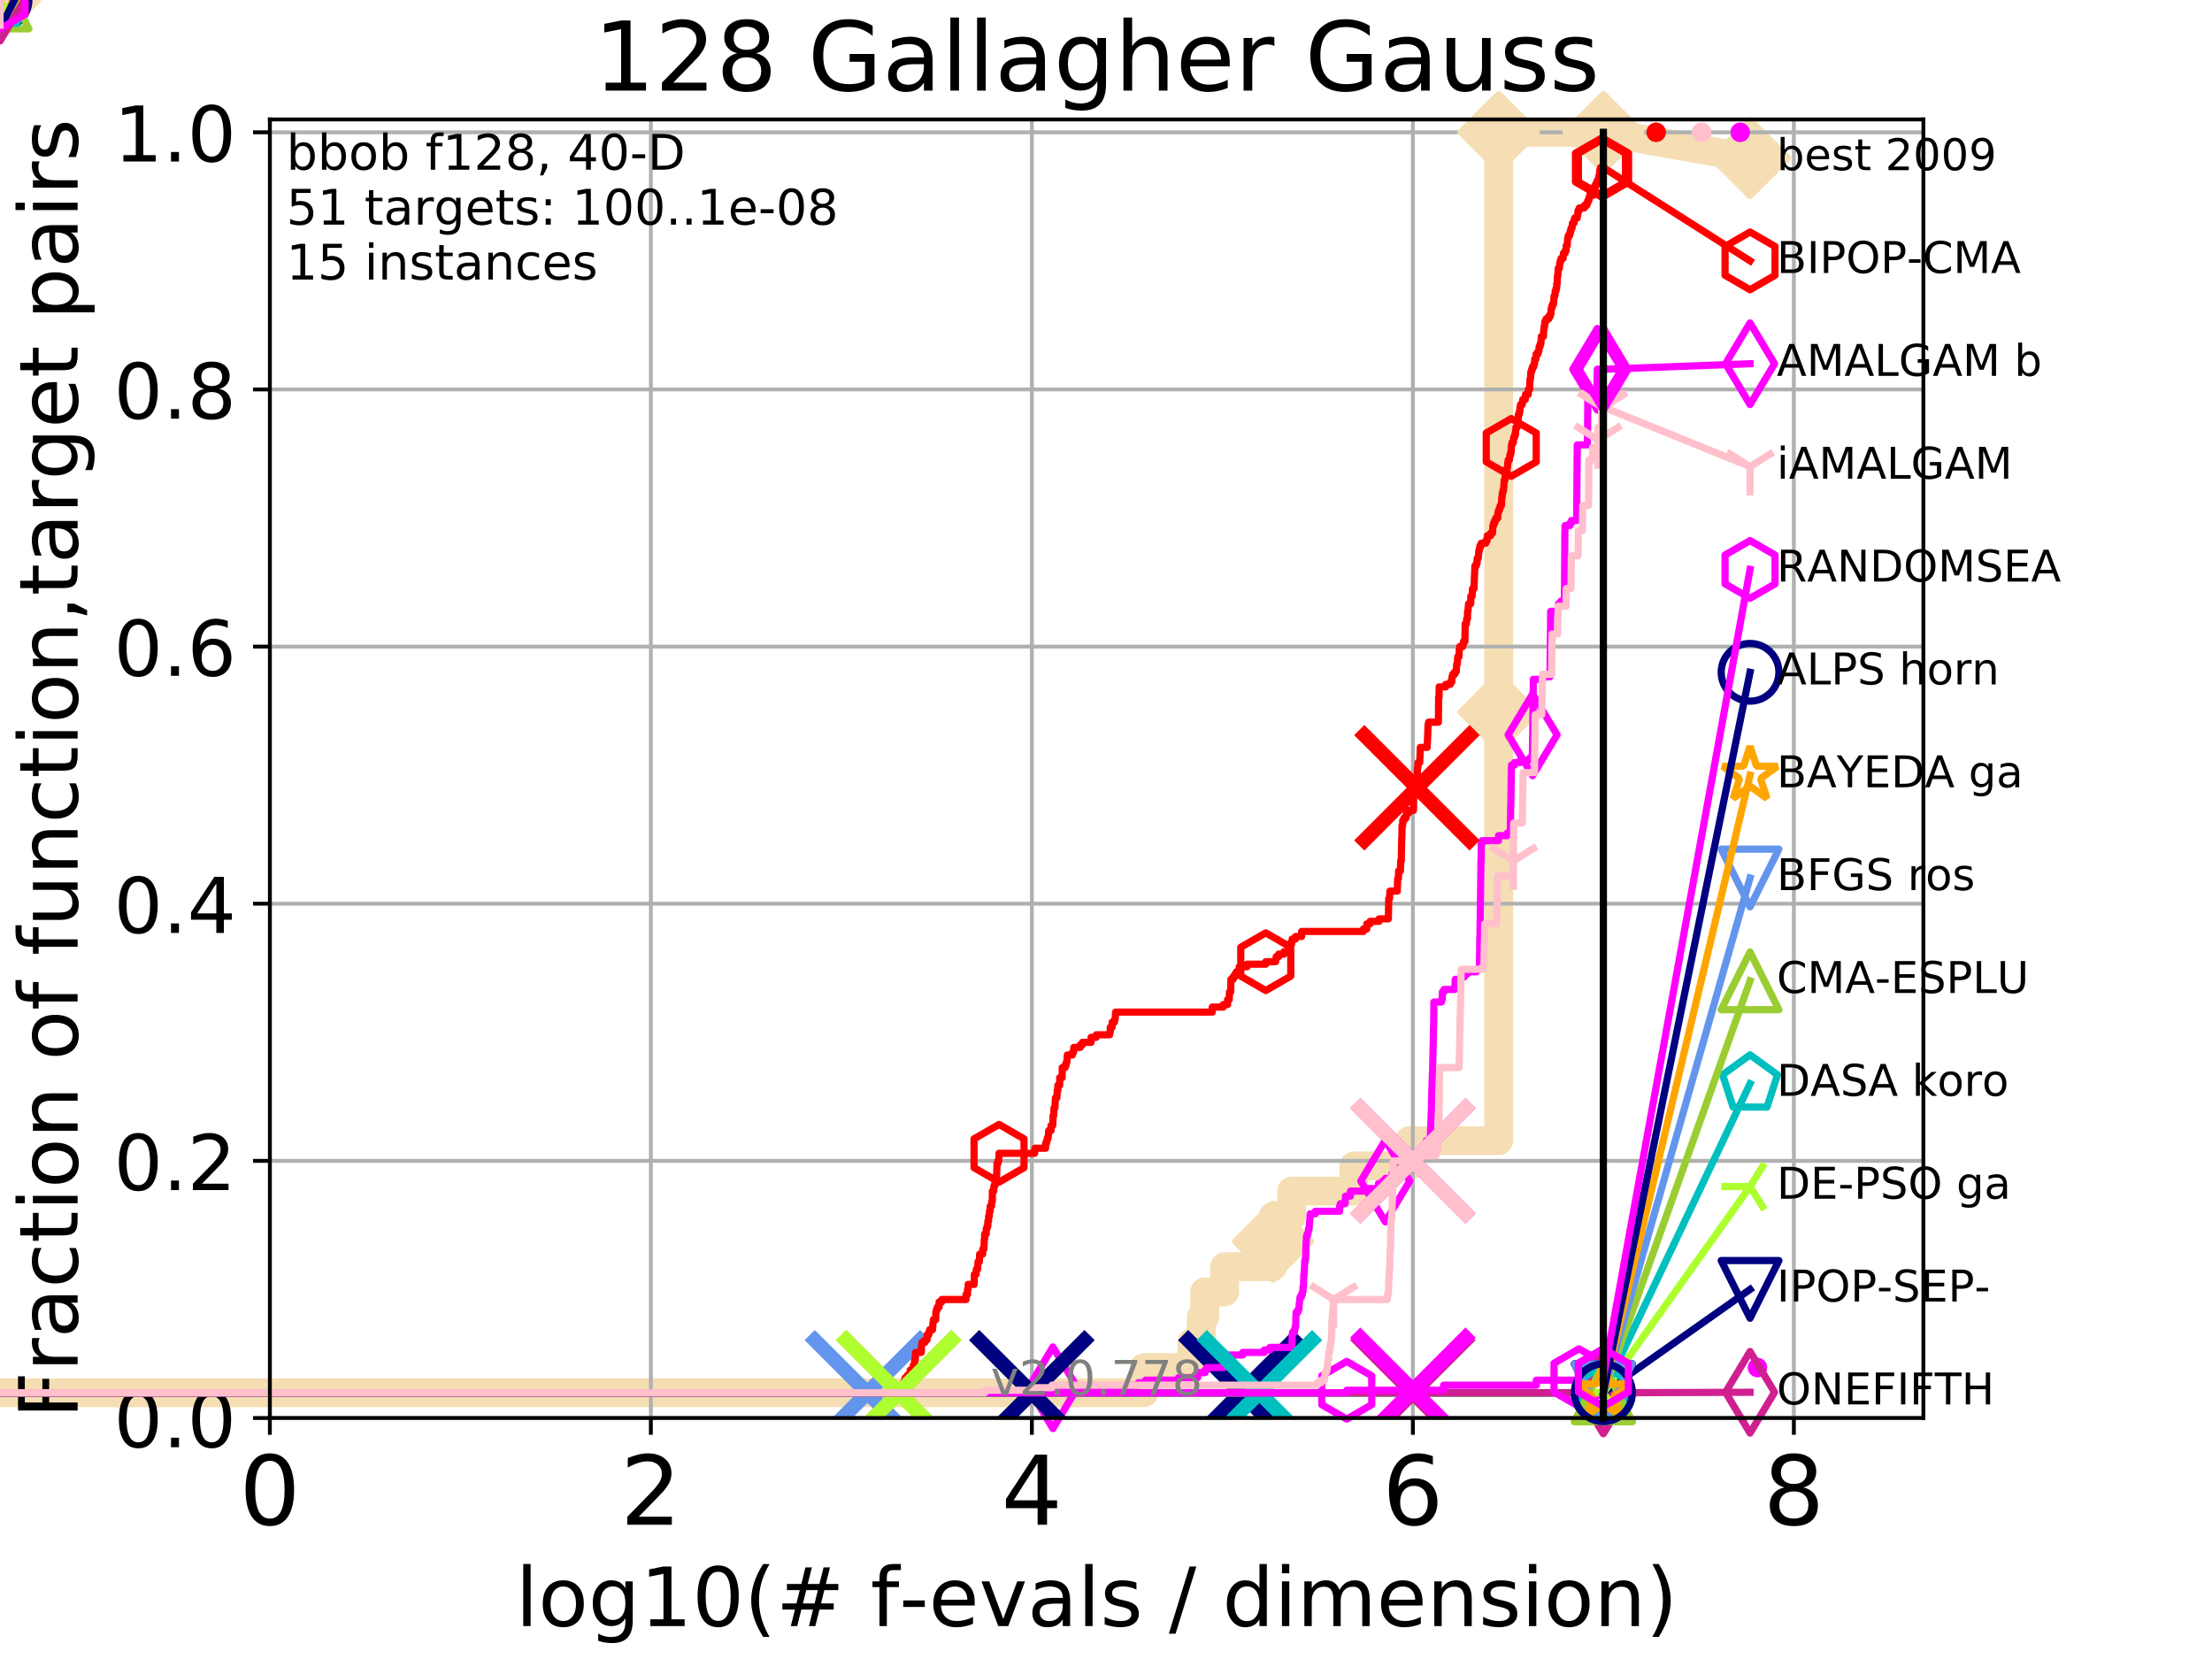 <?xml version="1.0" encoding="utf-8" standalone="no"?>
<!DOCTYPE svg PUBLIC "-//W3C//DTD SVG 1.1//EN"
  "http://www.w3.org/Graphics/SVG/1.1/DTD/svg11.dtd">
<!-- Created with matplotlib (http://matplotlib.org/) -->
<svg height="345pt" version="1.1" viewBox="0 0 460 345" width="460pt" xmlns="http://www.w3.org/2000/svg" xmlns:xlink="http://www.w3.org/1999/xlink">
 <defs>
  <style type="text/css">
*{stroke-linecap:butt;stroke-linejoin:round;}
  </style>
 </defs>
 <g id="figure_1">
  <g id="patch_1">
   <path d="M 0 345.6 
L 460.8 345.6 
L 460.8 0 
L 0 0 
z
" style="fill:#ffffff;"/>
  </g>
  <g id="axes_1">
   <g id="patch_2">
    <path d="M 56.12 294.88 
L 399.984 294.88 
L 399.984 24.84 
L 56.12 24.84 
z
" style="fill:#ffffff;"/>
   </g>
   <g id="line2d_1">
    <path d="M -1 289.638 
L 237.896 289.638 
L 237.896 284.395 
L 247.894 284.395 
L 247.894 279.153 
L 249.798 279.153 
L 249.798 273.91 
L 250.522 273.91 
L 250.522 268.668 
L 254.681 268.668 
L 254.681 263.425 
L 264.622 263.425 
L 264.622 258.183 
L 264.753 258.183 
L 264.753 252.94 
L 268.598 252.94 
L 268.598 247.698 
L 281.556 247.698 
L 281.556 242.455 
L 293.062 242.455 
L 293.062 237.213 
L 311.659 237.213 
L 311.659 231.97 
L 311.659 231.97 
L 311.659 226.728 
L 311.66 226.728 
L 311.66 221.485 
L 311.66 221.485 
L 311.66 216.243 
L 311.66 216.243 
L 311.66 211 
L 311.661 211 
L 311.661 205.758 
L 311.661 205.758 
L 311.661 200.515 
L 311.661 200.515 
L 311.661 195.273 
L 311.662 195.273 
L 311.662 190.03 
L 311.662 190.03 
L 311.662 184.788 
L 311.662 184.788 
L 311.662 179.546 
L 311.662 179.546 
L 311.662 174.303 
L 311.663 174.303 
L 311.663 169.061 
L 311.663 169.061 
L 311.663 163.818 
L 311.663 163.818 
L 311.663 158.576 
L 311.663 158.576 
L 311.663 153.333 
L 311.664 153.333 
L 311.664 148.091 
L 311.664 148.091 
L 311.664 142.848 
L 311.664 142.848 
L 311.664 137.606 
L 311.665 137.606 
L 311.665 132.363 
L 311.665 132.363 
L 311.665 127.121 
L 311.666 127.121 
L 311.666 121.878 
L 311.666 121.878 
L 311.666 116.636 
L 311.667 116.636 
L 311.667 111.393 
L 311.667 111.393 
L 311.667 106.151 
L 311.667 106.151 
L 311.667 100.908 
L 311.667 100.908 
L 311.667 95.666 
L 311.668 95.666 
L 311.668 90.423 
L 311.668 90.423 
L 311.668 85.181 
L 311.669 85.181 
L 311.669 79.938 
L 311.669 79.938 
L 311.669 74.696 
L 311.669 74.696 
L 311.669 69.453 
L 311.67 69.453 
L 311.67 64.211 
L 311.67 64.211 
L 311.67 58.969 
L 311.67 58.969 
L 311.67 53.726 
L 311.671 53.726 
L 311.671 48.484 
L 311.671 48.484 
L 311.671 43.241 
L 311.671 43.241 
L 311.671 37.999 
L 311.671 37.999 
L 311.671 32.756 
L 311.672 32.756 
L 311.672 27.514 
L 333.43 27.514 
" style="fill:none;stroke:#f5deb3;stroke-linecap:square;stroke-width:6;"/>
   </g>
   <g id="line2d_2">
    <path d="M 0 0 
" style="fill:none;stroke:#f5deb3;stroke-linecap:square;stroke-width:6;"/>
    <defs>
     <path d="M -0 7.778 
L 7.778 0 
L 0 -7.778 
L -7.778 -0 
z
" id="m11044b2797" style="stroke:#f5deb3;stroke-linejoin:miter;stroke-width:1.5;"/>
    </defs>
    <g>
     <use style="fill:#f5deb3;stroke:#f5deb3;stroke-linejoin:miter;stroke-width:1.5;" x="0" xlink:href="#m11044b2797" y="0"/>
    </g>
   </g>
   <g id="line2d_3">
    <path d="M 333.43 27.514 
L 363.934 32.861 
" style="fill:none;stroke:#f5deb3;stroke-linecap:square;stroke-width:6;"/>
    <g>
     <use style="fill:#f5deb3;stroke:#f5deb3;stroke-linejoin:miter;stroke-width:1.5;" x="333.43" xlink:href="#m11044b2797" y="27.514"/>
     <use style="fill:#f5deb3;stroke:#f5deb3;stroke-linejoin:miter;stroke-width:1.5;" x="363.934" xlink:href="#m11044b2797" y="32.861"/>
    </g>
   </g>
   <g id="matplotlib.axis_1">
    <g id="xtick_1">
     <g id="line2d_4">
      <path clip-path="url(#pdc92d08f41)" d="M 56.12 294.88 
L 56.12 24.84 
" style="fill:none;stroke:#b0b0b0;stroke-linecap:square;stroke-width:0.8;"/>
     </g>
     <g id="line2d_5">
      <defs>
       <path d="M 0 0 
L 0 3.5 
" id="m8d0f8f697b" style="stroke:#000000;stroke-width:0.8;"/>
      </defs>
      <g>
       <use style="stroke:#000000;stroke-width:0.8;" x="56.12" xlink:href="#m8d0f8f697b" y="294.88"/>
      </g>
     </g>
     <g id="text_1">
      <!-- 0 -->
      <defs>
       <path d="M 31.781 66.406 
Q 24.172 66.406 20.328 58.906 
Q 16.5 51.422 16.5 36.375 
Q 16.5 21.391 20.328 13.891 
Q 24.172 6.391 31.781 6.391 
Q 39.453 6.391 43.281 13.891 
Q 47.125 21.391 47.125 36.375 
Q 47.125 51.422 43.281 58.906 
Q 39.453 66.406 31.781 66.406 
z
M 31.781 74.219 
Q 44.047 74.219 50.516 64.516 
Q 56.984 54.828 56.984 36.375 
Q 56.984 17.969 50.516 8.266 
Q 44.047 -1.422 31.781 -1.422 
Q 19.531 -1.422 13.062 8.266 
Q 6.594 17.969 6.594 36.375 
Q 6.594 54.828 13.062 64.516 
Q 19.531 74.219 31.781 74.219 
z
" id="DejaVuSans-30"/>
      </defs>
      <g transform="translate(49.758 317.077)scale(0.2 -0.2)">
       <use xlink:href="#DejaVuSans-30"/>
      </g>
     </g>
    </g>
    <g id="xtick_2">
     <g id="line2d_6">
      <path clip-path="url(#pdc92d08f41)" d="M 135.351 294.88 
L 135.351 24.84 
" style="fill:none;stroke:#b0b0b0;stroke-linecap:square;stroke-width:0.8;"/>
     </g>
     <g id="line2d_7">
      <g>
       <use style="stroke:#000000;stroke-width:0.8;" x="135.351" xlink:href="#m8d0f8f697b" y="294.88"/>
      </g>
     </g>
     <g id="text_2">
      <!-- 2 -->
      <defs>
       <path d="M 19.188 8.297 
L 53.609 8.297 
L 53.609 0 
L 7.328 0 
L 7.328 8.297 
Q 12.938 14.109 22.625 23.891 
Q 32.328 33.688 34.812 36.531 
Q 39.547 41.844 41.422 45.531 
Q 43.312 49.219 43.312 52.781 
Q 43.312 58.594 39.234 62.25 
Q 35.156 65.922 28.609 65.922 
Q 23.969 65.922 18.812 64.312 
Q 13.672 62.703 7.812 59.422 
L 7.812 69.391 
Q 13.766 71.781 18.938 73 
Q 24.125 74.219 28.422 74.219 
Q 39.75 74.219 46.484 68.547 
Q 53.219 62.891 53.219 53.422 
Q 53.219 48.922 51.531 44.891 
Q 49.859 40.875 45.406 35.406 
Q 44.188 33.984 37.641 27.219 
Q 31.109 20.453 19.188 8.297 
z
" id="DejaVuSans-32"/>
      </defs>
      <g transform="translate(128.989 317.077)scale(0.2 -0.2)">
       <use xlink:href="#DejaVuSans-32"/>
      </g>
     </g>
    </g>
    <g id="xtick_3">
     <g id="line2d_8">
      <path clip-path="url(#pdc92d08f41)" d="M 214.583 294.88 
L 214.583 24.84 
" style="fill:none;stroke:#b0b0b0;stroke-linecap:square;stroke-width:0.8;"/>
     </g>
     <g id="line2d_9">
      <g>
       <use style="stroke:#000000;stroke-width:0.8;" x="214.583" xlink:href="#m8d0f8f697b" y="294.88"/>
      </g>
     </g>
     <g id="text_3">
      <!-- 4 -->
      <defs>
       <path d="M 37.797 64.312 
L 12.891 25.391 
L 37.797 25.391 
z
M 35.203 72.906 
L 47.609 72.906 
L 47.609 25.391 
L 58.016 25.391 
L 58.016 17.188 
L 47.609 17.188 
L 47.609 0 
L 37.797 0 
L 37.797 17.188 
L 4.891 17.188 
L 4.891 26.703 
z
" id="DejaVuSans-34"/>
      </defs>
      <g transform="translate(208.22 317.077)scale(0.2 -0.2)">
       <use xlink:href="#DejaVuSans-34"/>
      </g>
     </g>
    </g>
    <g id="xtick_4">
     <g id="line2d_10">
      <path clip-path="url(#pdc92d08f41)" d="M 293.814 294.88 
L 293.814 24.84 
" style="fill:none;stroke:#b0b0b0;stroke-linecap:square;stroke-width:0.8;"/>
     </g>
     <g id="line2d_11">
      <g>
       <use style="stroke:#000000;stroke-width:0.8;" x="293.814" xlink:href="#m8d0f8f697b" y="294.88"/>
      </g>
     </g>
     <g id="text_4">
      <!-- 6 -->
      <defs>
       <path d="M 33.016 40.375 
Q 26.375 40.375 22.484 35.828 
Q 18.609 31.297 18.609 23.391 
Q 18.609 15.531 22.484 10.953 
Q 26.375 6.391 33.016 6.391 
Q 39.656 6.391 43.531 10.953 
Q 47.406 15.531 47.406 23.391 
Q 47.406 31.297 43.531 35.828 
Q 39.656 40.375 33.016 40.375 
z
M 52.594 71.297 
L 52.594 62.312 
Q 48.875 64.062 45.094 64.984 
Q 41.312 65.922 37.594 65.922 
Q 27.828 65.922 22.672 59.328 
Q 17.531 52.734 16.797 39.406 
Q 19.672 43.656 24.016 45.922 
Q 28.375 48.188 33.594 48.188 
Q 44.578 48.188 50.953 41.516 
Q 57.328 34.859 57.328 23.391 
Q 57.328 12.156 50.688 5.359 
Q 44.047 -1.422 33.016 -1.422 
Q 20.359 -1.422 13.672 8.266 
Q 6.984 17.969 6.984 36.375 
Q 6.984 53.656 15.188 63.938 
Q 23.391 74.219 37.203 74.219 
Q 40.922 74.219 44.703 73.484 
Q 48.484 72.75 52.594 71.297 
z
" id="DejaVuSans-36"/>
      </defs>
      <g transform="translate(287.452 317.077)scale(0.2 -0.2)">
       <use xlink:href="#DejaVuSans-36"/>
      </g>
     </g>
    </g>
    <g id="xtick_5">
     <g id="line2d_12">
      <path clip-path="url(#pdc92d08f41)" d="M 373.045 294.88 
L 373.045 24.84 
" style="fill:none;stroke:#b0b0b0;stroke-linecap:square;stroke-width:0.8;"/>
     </g>
     <g id="line2d_13">
      <g>
       <use style="stroke:#000000;stroke-width:0.8;" x="373.045" xlink:href="#m8d0f8f697b" y="294.88"/>
      </g>
     </g>
     <g id="text_5">
      <!-- 8 -->
      <defs>
       <path d="M 31.781 34.625 
Q 24.75 34.625 20.719 30.859 
Q 16.703 27.094 16.703 20.516 
Q 16.703 13.922 20.719 10.156 
Q 24.75 6.391 31.781 6.391 
Q 38.812 6.391 42.859 10.172 
Q 46.922 13.969 46.922 20.516 
Q 46.922 27.094 42.891 30.859 
Q 38.875 34.625 31.781 34.625 
z
M 21.922 38.812 
Q 15.578 40.375 12.031 44.719 
Q 8.5 49.078 8.5 55.328 
Q 8.5 64.062 14.719 69.141 
Q 20.953 74.219 31.781 74.219 
Q 42.672 74.219 48.875 69.141 
Q 55.078 64.062 55.078 55.328 
Q 55.078 49.078 51.531 44.719 
Q 48 40.375 41.703 38.812 
Q 48.828 37.156 52.797 32.312 
Q 56.781 27.484 56.781 20.516 
Q 56.781 9.906 50.312 4.234 
Q 43.844 -1.422 31.781 -1.422 
Q 19.734 -1.422 13.25 4.234 
Q 6.781 9.906 6.781 20.516 
Q 6.781 27.484 10.781 32.312 
Q 14.797 37.156 21.922 38.812 
z
M 18.312 54.391 
Q 18.312 48.734 21.844 45.562 
Q 25.391 42.391 31.781 42.391 
Q 38.141 42.391 41.719 45.562 
Q 45.312 48.734 45.312 54.391 
Q 45.312 60.062 41.719 63.234 
Q 38.141 66.406 31.781 66.406 
Q 25.391 66.406 21.844 63.234 
Q 18.312 60.062 18.312 54.391 
z
" id="DejaVuSans-38"/>
      </defs>
      <g transform="translate(366.683 317.077)scale(0.2 -0.2)">
       <use xlink:href="#DejaVuSans-38"/>
      </g>
     </g>
    </g>
    <g id="text_6">
     <!-- log10(# f-evals / dimension) -->
     <defs>
      <path d="M 9.422 75.984 
L 18.406 75.984 
L 18.406 0 
L 9.422 0 
z
" id="DejaVuSans-6c"/>
      <path d="M 30.609 48.391 
Q 23.391 48.391 19.188 42.75 
Q 14.984 37.109 14.984 27.297 
Q 14.984 17.484 19.156 11.844 
Q 23.344 6.203 30.609 6.203 
Q 37.797 6.203 41.984 11.859 
Q 46.188 17.531 46.188 27.297 
Q 46.188 37.016 41.984 42.703 
Q 37.797 48.391 30.609 48.391 
z
M 30.609 56 
Q 42.328 56 49.016 48.375 
Q 55.719 40.766 55.719 27.297 
Q 55.719 13.875 49.016 6.219 
Q 42.328 -1.422 30.609 -1.422 
Q 18.844 -1.422 12.172 6.219 
Q 5.516 13.875 5.516 27.297 
Q 5.516 40.766 12.172 48.375 
Q 18.844 56 30.609 56 
z
" id="DejaVuSans-6f"/>
      <path d="M 45.406 27.984 
Q 45.406 37.75 41.375 43.109 
Q 37.359 48.484 30.078 48.484 
Q 22.859 48.484 18.828 43.109 
Q 14.797 37.75 14.797 27.984 
Q 14.797 18.266 18.828 12.891 
Q 22.859 7.516 30.078 7.516 
Q 37.359 7.516 41.375 12.891 
Q 45.406 18.266 45.406 27.984 
z
M 54.391 6.781 
Q 54.391 -7.172 48.188 -13.984 
Q 42 -20.797 29.203 -20.797 
Q 24.469 -20.797 20.266 -20.094 
Q 16.062 -19.391 12.109 -17.922 
L 12.109 -9.188 
Q 16.062 -11.328 19.922 -12.344 
Q 23.781 -13.375 27.781 -13.375 
Q 36.625 -13.375 41.016 -8.766 
Q 45.406 -4.156 45.406 5.172 
L 45.406 9.625 
Q 42.625 4.781 38.281 2.391 
Q 33.938 0 27.875 0 
Q 17.828 0 11.672 7.656 
Q 5.516 15.328 5.516 27.984 
Q 5.516 40.672 11.672 48.328 
Q 17.828 56 27.875 56 
Q 33.938 56 38.281 53.609 
Q 42.625 51.219 45.406 46.391 
L 45.406 54.688 
L 54.391 54.688 
z
" id="DejaVuSans-67"/>
      <path d="M 12.406 8.297 
L 28.516 8.297 
L 28.516 63.922 
L 10.984 60.406 
L 10.984 69.391 
L 28.422 72.906 
L 38.281 72.906 
L 38.281 8.297 
L 54.391 8.297 
L 54.391 0 
L 12.406 0 
z
" id="DejaVuSans-31"/>
      <path d="M 31 75.875 
Q 24.469 64.656 21.281 53.656 
Q 18.109 42.672 18.109 31.391 
Q 18.109 20.125 21.312 9.062 
Q 24.516 -2 31 -13.188 
L 23.188 -13.188 
Q 15.875 -1.703 12.234 9.375 
Q 8.594 20.453 8.594 31.391 
Q 8.594 42.281 12.203 53.312 
Q 15.828 64.359 23.188 75.875 
z
" id="DejaVuSans-28"/>
      <path d="M 51.125 44 
L 36.922 44 
L 32.812 27.688 
L 47.125 27.688 
z
M 43.797 71.781 
L 38.719 51.516 
L 52.984 51.516 
L 58.109 71.781 
L 65.922 71.781 
L 60.891 51.516 
L 76.125 51.516 
L 76.125 44 
L 58.984 44 
L 54.984 27.688 
L 70.516 27.688 
L 70.516 20.219 
L 53.078 20.219 
L 48 0 
L 40.188 0 
L 45.219 20.219 
L 30.906 20.219 
L 25.875 0 
L 18.016 0 
L 23.094 20.219 
L 7.719 20.219 
L 7.719 27.688 
L 24.906 27.688 
L 29 44 
L 13.281 44 
L 13.281 51.516 
L 30.906 51.516 
L 35.891 71.781 
z
" id="DejaVuSans-23"/>
      <path id="DejaVuSans-20"/>
      <path d="M 37.109 75.984 
L 37.109 68.5 
L 28.516 68.5 
Q 23.688 68.5 21.797 66.547 
Q 19.922 64.594 19.922 59.516 
L 19.922 54.688 
L 34.719 54.688 
L 34.719 47.703 
L 19.922 47.703 
L 19.922 0 
L 10.891 0 
L 10.891 47.703 
L 2.297 47.703 
L 2.297 54.688 
L 10.891 54.688 
L 10.891 58.5 
Q 10.891 67.625 15.141 71.797 
Q 19.391 75.984 28.609 75.984 
z
" id="DejaVuSans-66"/>
      <path d="M 4.891 31.391 
L 31.203 31.391 
L 31.203 23.391 
L 4.891 23.391 
z
" id="DejaVuSans-2d"/>
      <path d="M 56.203 29.594 
L 56.203 25.203 
L 14.891 25.203 
Q 15.484 15.922 20.484 11.062 
Q 25.484 6.203 34.422 6.203 
Q 39.594 6.203 44.453 7.469 
Q 49.312 8.734 54.109 11.281 
L 54.109 2.781 
Q 49.266 0.734 44.188 -0.344 
Q 39.109 -1.422 33.891 -1.422 
Q 20.797 -1.422 13.156 6.188 
Q 5.516 13.812 5.516 26.812 
Q 5.516 40.234 12.766 48.109 
Q 20.016 56 32.328 56 
Q 43.359 56 49.781 48.891 
Q 56.203 41.797 56.203 29.594 
z
M 47.219 32.234 
Q 47.125 39.594 43.094 43.984 
Q 39.062 48.391 32.422 48.391 
Q 24.906 48.391 20.391 44.141 
Q 15.875 39.891 15.188 32.172 
z
" id="DejaVuSans-65"/>
      <path d="M 2.984 54.688 
L 12.5 54.688 
L 29.594 8.797 
L 46.688 54.688 
L 56.203 54.688 
L 35.688 0 
L 23.484 0 
z
" id="DejaVuSans-76"/>
      <path d="M 34.281 27.484 
Q 23.391 27.484 19.188 25 
Q 14.984 22.516 14.984 16.5 
Q 14.984 11.719 18.141 8.906 
Q 21.297 6.109 26.703 6.109 
Q 34.188 6.109 38.703 11.406 
Q 43.219 16.703 43.219 25.484 
L 43.219 27.484 
z
M 52.203 31.203 
L 52.203 0 
L 43.219 0 
L 43.219 8.297 
Q 40.141 3.328 35.547 0.953 
Q 30.953 -1.422 24.312 -1.422 
Q 15.922 -1.422 10.953 3.297 
Q 6 8.016 6 15.922 
Q 6 25.141 12.172 29.828 
Q 18.359 34.516 30.609 34.516 
L 43.219 34.516 
L 43.219 35.406 
Q 43.219 41.609 39.141 45 
Q 35.062 48.391 27.688 48.391 
Q 23 48.391 18.547 47.266 
Q 14.109 46.141 10.016 43.891 
L 10.016 52.203 
Q 14.938 54.109 19.578 55.047 
Q 24.219 56 28.609 56 
Q 40.484 56 46.344 49.844 
Q 52.203 43.703 52.203 31.203 
z
" id="DejaVuSans-61"/>
      <path d="M 44.281 53.078 
L 44.281 44.578 
Q 40.484 46.531 36.375 47.5 
Q 32.281 48.484 27.875 48.484 
Q 21.188 48.484 17.844 46.438 
Q 14.5 44.391 14.5 40.281 
Q 14.5 37.156 16.891 35.375 
Q 19.281 33.594 26.516 31.984 
L 29.594 31.297 
Q 39.156 29.25 43.188 25.516 
Q 47.219 21.781 47.219 15.094 
Q 47.219 7.469 41.188 3.016 
Q 35.156 -1.422 24.609 -1.422 
Q 20.219 -1.422 15.453 -0.562 
Q 10.688 0.297 5.422 2 
L 5.422 11.281 
Q 10.406 8.688 15.234 7.391 
Q 20.062 6.109 24.812 6.109 
Q 31.156 6.109 34.562 8.281 
Q 37.984 10.453 37.984 14.406 
Q 37.984 18.062 35.516 20.016 
Q 33.062 21.969 24.703 23.781 
L 21.578 24.516 
Q 13.234 26.266 9.516 29.906 
Q 5.812 33.547 5.812 39.891 
Q 5.812 47.609 11.281 51.797 
Q 16.75 56 26.812 56 
Q 31.781 56 36.172 55.266 
Q 40.578 54.547 44.281 53.078 
z
" id="DejaVuSans-73"/>
      <path d="M 25.391 72.906 
L 33.688 72.906 
L 8.297 -9.281 
L 0 -9.281 
z
" id="DejaVuSans-2f"/>
      <path d="M 45.406 46.391 
L 45.406 75.984 
L 54.391 75.984 
L 54.391 0 
L 45.406 0 
L 45.406 8.203 
Q 42.578 3.328 38.25 0.953 
Q 33.938 -1.422 27.875 -1.422 
Q 17.969 -1.422 11.734 6.484 
Q 5.516 14.406 5.516 27.297 
Q 5.516 40.188 11.734 48.094 
Q 17.969 56 27.875 56 
Q 33.938 56 38.25 53.625 
Q 42.578 51.266 45.406 46.391 
z
M 14.797 27.297 
Q 14.797 17.391 18.875 11.75 
Q 22.953 6.109 30.078 6.109 
Q 37.203 6.109 41.297 11.75 
Q 45.406 17.391 45.406 27.297 
Q 45.406 37.203 41.297 42.844 
Q 37.203 48.484 30.078 48.484 
Q 22.953 48.484 18.875 42.844 
Q 14.797 37.203 14.797 27.297 
z
" id="DejaVuSans-64"/>
      <path d="M 9.422 54.688 
L 18.406 54.688 
L 18.406 0 
L 9.422 0 
z
M 9.422 75.984 
L 18.406 75.984 
L 18.406 64.594 
L 9.422 64.594 
z
" id="DejaVuSans-69"/>
      <path d="M 52 44.188 
Q 55.375 50.25 60.062 53.125 
Q 64.75 56 71.094 56 
Q 79.641 56 84.281 50.016 
Q 88.922 44.047 88.922 33.016 
L 88.922 0 
L 79.891 0 
L 79.891 32.719 
Q 79.891 40.578 77.094 44.375 
Q 74.312 48.188 68.609 48.188 
Q 61.625 48.188 57.562 43.547 
Q 53.516 38.922 53.516 30.906 
L 53.516 0 
L 44.484 0 
L 44.484 32.719 
Q 44.484 40.625 41.703 44.406 
Q 38.922 48.188 33.109 48.188 
Q 26.219 48.188 22.156 43.531 
Q 18.109 38.875 18.109 30.906 
L 18.109 0 
L 9.078 0 
L 9.078 54.688 
L 18.109 54.688 
L 18.109 46.188 
Q 21.188 51.219 25.484 53.609 
Q 29.781 56 35.688 56 
Q 41.656 56 45.828 52.969 
Q 50 49.953 52 44.188 
z
" id="DejaVuSans-6d"/>
      <path d="M 54.891 33.016 
L 54.891 0 
L 45.906 0 
L 45.906 32.719 
Q 45.906 40.484 42.875 44.328 
Q 39.844 48.188 33.797 48.188 
Q 26.516 48.188 22.312 43.547 
Q 18.109 38.922 18.109 30.906 
L 18.109 0 
L 9.078 0 
L 9.078 54.688 
L 18.109 54.688 
L 18.109 46.188 
Q 21.344 51.125 25.703 53.562 
Q 30.078 56 35.797 56 
Q 45.219 56 50.047 50.172 
Q 54.891 44.344 54.891 33.016 
z
" id="DejaVuSans-6e"/>
      <path d="M 8.016 75.875 
L 15.828 75.875 
Q 23.141 64.359 26.781 53.312 
Q 30.422 42.281 30.422 31.391 
Q 30.422 20.453 26.781 9.375 
Q 23.141 -1.703 15.828 -13.188 
L 8.016 -13.188 
Q 14.5 -2 17.703 9.062 
Q 20.906 20.125 20.906 31.391 
Q 20.906 42.672 17.703 53.656 
Q 14.5 64.656 8.016 75.875 
z
" id="DejaVuSans-29"/>
     </defs>
     <g transform="translate(107.211 338.154)scale(0.17 -0.17)">
      <use xlink:href="#DejaVuSans-6c"/>
      <use x="27.783" xlink:href="#DejaVuSans-6f"/>
      <use x="88.965" xlink:href="#DejaVuSans-67"/>
      <use x="152.441" xlink:href="#DejaVuSans-31"/>
      <use x="216.064" xlink:href="#DejaVuSans-30"/>
      <use x="279.688" xlink:href="#DejaVuSans-28"/>
      <use x="318.701" xlink:href="#DejaVuSans-23"/>
      <use x="402.49" xlink:href="#DejaVuSans-20"/>
      <use x="434.277" xlink:href="#DejaVuSans-66"/>
      <use x="469.404" xlink:href="#DejaVuSans-2d"/>
      <use x="505.488" xlink:href="#DejaVuSans-65"/>
      <use x="567.012" xlink:href="#DejaVuSans-76"/>
      <use x="626.191" xlink:href="#DejaVuSans-61"/>
      <use x="687.471" xlink:href="#DejaVuSans-6c"/>
      <use x="715.254" xlink:href="#DejaVuSans-73"/>
      <use x="767.354" xlink:href="#DejaVuSans-20"/>
      <use x="799.141" xlink:href="#DejaVuSans-2f"/>
      <use x="832.832" xlink:href="#DejaVuSans-20"/>
      <use x="864.619" xlink:href="#DejaVuSans-64"/>
      <use x="928.096" xlink:href="#DejaVuSans-69"/>
      <use x="955.879" xlink:href="#DejaVuSans-6d"/>
      <use x="1053.291" xlink:href="#DejaVuSans-65"/>
      <use x="1114.814" xlink:href="#DejaVuSans-6e"/>
      <use x="1178.193" xlink:href="#DejaVuSans-73"/>
      <use x="1230.293" xlink:href="#DejaVuSans-69"/>
      <use x="1258.076" xlink:href="#DejaVuSans-6f"/>
      <use x="1319.258" xlink:href="#DejaVuSans-6e"/>
      <use x="1382.637" xlink:href="#DejaVuSans-29"/>
     </g>
    </g>
   </g>
   <g id="matplotlib.axis_2">
    <g id="ytick_1">
     <g id="line2d_14">
      <path clip-path="url(#pdc92d08f41)" d="M 56.12 294.88 
L 399.984 294.88 
" style="fill:none;stroke:#b0b0b0;stroke-linecap:square;stroke-width:0.8;"/>
     </g>
     <g id="line2d_15">
      <defs>
       <path d="M 0 0 
L -3.5 0 
" id="m2dcdc7cda5" style="stroke:#000000;stroke-width:0.8;"/>
      </defs>
      <g>
       <use style="stroke:#000000;stroke-width:0.8;" x="56.12" xlink:href="#m2dcdc7cda5" y="294.88"/>
      </g>
     </g>
     <g id="text_7">
      <!-- 0.0 -->
      <defs>
       <path d="M 10.688 12.406 
L 21 12.406 
L 21 0 
L 10.688 0 
z
" id="DejaVuSans-2e"/>
      </defs>
      <g transform="translate(23.675 300.959)scale(0.16 -0.16)">
       <use xlink:href="#DejaVuSans-30"/>
       <use x="63.623" xlink:href="#DejaVuSans-2e"/>
       <use x="95.41" xlink:href="#DejaVuSans-30"/>
      </g>
     </g>
    </g>
    <g id="ytick_2">
     <g id="line2d_16">
      <path clip-path="url(#pdc92d08f41)" d="M 56.12 241.407 
L 399.984 241.407 
" style="fill:none;stroke:#b0b0b0;stroke-linecap:square;stroke-width:0.8;"/>
     </g>
     <g id="line2d_17">
      <g>
       <use style="stroke:#000000;stroke-width:0.8;" x="56.12" xlink:href="#m2dcdc7cda5" y="241.407"/>
      </g>
     </g>
     <g id="text_8">
      <!-- 0.2 -->
      <g transform="translate(23.675 247.485)scale(0.16 -0.16)">
       <use xlink:href="#DejaVuSans-30"/>
       <use x="63.623" xlink:href="#DejaVuSans-2e"/>
       <use x="95.41" xlink:href="#DejaVuSans-32"/>
      </g>
     </g>
    </g>
    <g id="ytick_3">
     <g id="line2d_18">
      <path clip-path="url(#pdc92d08f41)" d="M 56.12 187.933 
L 399.984 187.933 
" style="fill:none;stroke:#b0b0b0;stroke-linecap:square;stroke-width:0.8;"/>
     </g>
     <g id="line2d_19">
      <g>
       <use style="stroke:#000000;stroke-width:0.8;" x="56.12" xlink:href="#m2dcdc7cda5" y="187.933"/>
      </g>
     </g>
     <g id="text_9">
      <!-- 0.4 -->
      <g transform="translate(23.675 194.012)scale(0.16 -0.16)">
       <use xlink:href="#DejaVuSans-30"/>
       <use x="63.623" xlink:href="#DejaVuSans-2e"/>
       <use x="95.41" xlink:href="#DejaVuSans-34"/>
      </g>
     </g>
    </g>
    <g id="ytick_4">
     <g id="line2d_20">
      <path clip-path="url(#pdc92d08f41)" d="M 56.12 134.46 
L 399.984 134.46 
" style="fill:none;stroke:#b0b0b0;stroke-linecap:square;stroke-width:0.8;"/>
     </g>
     <g id="line2d_21">
      <g>
       <use style="stroke:#000000;stroke-width:0.8;" x="56.12" xlink:href="#m2dcdc7cda5" y="134.46"/>
      </g>
     </g>
     <g id="text_10">
      <!-- 0.6 -->
      <g transform="translate(23.675 140.539)scale(0.16 -0.16)">
       <use xlink:href="#DejaVuSans-30"/>
       <use x="63.623" xlink:href="#DejaVuSans-2e"/>
       <use x="95.41" xlink:href="#DejaVuSans-36"/>
      </g>
     </g>
    </g>
    <g id="ytick_5">
     <g id="line2d_22">
      <path clip-path="url(#pdc92d08f41)" d="M 56.12 80.987 
L 399.984 80.987 
" style="fill:none;stroke:#b0b0b0;stroke-linecap:square;stroke-width:0.8;"/>
     </g>
     <g id="line2d_23">
      <g>
       <use style="stroke:#000000;stroke-width:0.8;" x="56.12" xlink:href="#m2dcdc7cda5" y="80.987"/>
      </g>
     </g>
     <g id="text_11">
      <!-- 0.8 -->
      <g transform="translate(23.675 87.066)scale(0.16 -0.16)">
       <use xlink:href="#DejaVuSans-30"/>
       <use x="63.623" xlink:href="#DejaVuSans-2e"/>
       <use x="95.41" xlink:href="#DejaVuSans-38"/>
      </g>
     </g>
    </g>
    <g id="ytick_6">
     <g id="line2d_24">
      <path clip-path="url(#pdc92d08f41)" d="M 56.12 27.514 
L 399.984 27.514 
" style="fill:none;stroke:#b0b0b0;stroke-linecap:square;stroke-width:0.8;"/>
     </g>
     <g id="line2d_25">
      <g>
       <use style="stroke:#000000;stroke-width:0.8;" x="56.12" xlink:href="#m2dcdc7cda5" y="27.514"/>
      </g>
     </g>
     <g id="text_12">
      <!-- 1.0 -->
      <g transform="translate(23.675 33.592)scale(0.16 -0.16)">
       <use xlink:href="#DejaVuSans-31"/>
       <use x="63.623" xlink:href="#DejaVuSans-2e"/>
       <use x="95.41" xlink:href="#DejaVuSans-30"/>
      </g>
     </g>
    </g>
    <g id="text_13">
     <!-- Fraction of function,target pairs -->
     <defs>
      <path d="M 9.812 72.906 
L 51.703 72.906 
L 51.703 64.594 
L 19.672 64.594 
L 19.672 43.109 
L 48.578 43.109 
L 48.578 34.812 
L 19.672 34.812 
L 19.672 0 
L 9.812 0 
z
" id="DejaVuSans-46"/>
      <path d="M 41.109 46.297 
Q 39.594 47.172 37.812 47.578 
Q 36.031 48 33.891 48 
Q 26.266 48 22.188 43.047 
Q 18.109 38.094 18.109 28.812 
L 18.109 0 
L 9.078 0 
L 9.078 54.688 
L 18.109 54.688 
L 18.109 46.188 
Q 20.953 51.172 25.484 53.578 
Q 30.031 56 36.531 56 
Q 37.453 56 38.578 55.875 
Q 39.703 55.766 41.062 55.516 
z
" id="DejaVuSans-72"/>
      <path d="M 48.781 52.594 
L 48.781 44.188 
Q 44.969 46.297 41.141 47.344 
Q 37.312 48.391 33.406 48.391 
Q 24.656 48.391 19.812 42.844 
Q 14.984 37.312 14.984 27.297 
Q 14.984 17.281 19.812 11.734 
Q 24.656 6.203 33.406 6.203 
Q 37.312 6.203 41.141 7.25 
Q 44.969 8.297 48.781 10.406 
L 48.781 2.094 
Q 45.016 0.344 40.984 -0.531 
Q 36.969 -1.422 32.422 -1.422 
Q 20.062 -1.422 12.781 6.344 
Q 5.516 14.109 5.516 27.297 
Q 5.516 40.672 12.859 48.328 
Q 20.219 56 33.016 56 
Q 37.156 56 41.109 55.141 
Q 45.062 54.297 48.781 52.594 
z
" id="DejaVuSans-63"/>
      <path d="M 18.312 70.219 
L 18.312 54.688 
L 36.812 54.688 
L 36.812 47.703 
L 18.312 47.703 
L 18.312 18.016 
Q 18.312 11.328 20.141 9.422 
Q 21.969 7.516 27.594 7.516 
L 36.812 7.516 
L 36.812 0 
L 27.594 0 
Q 17.188 0 13.234 3.875 
Q 9.281 7.766 9.281 18.016 
L 9.281 47.703 
L 2.688 47.703 
L 2.688 54.688 
L 9.281 54.688 
L 9.281 70.219 
z
" id="DejaVuSans-74"/>
      <path d="M 8.5 21.578 
L 8.5 54.688 
L 17.484 54.688 
L 17.484 21.922 
Q 17.484 14.156 20.5 10.266 
Q 23.531 6.391 29.594 6.391 
Q 36.859 6.391 41.078 11.031 
Q 45.312 15.672 45.312 23.688 
L 45.312 54.688 
L 54.297 54.688 
L 54.297 0 
L 45.312 0 
L 45.312 8.406 
Q 42.047 3.422 37.719 1 
Q 33.406 -1.422 27.688 -1.422 
Q 18.266 -1.422 13.375 4.438 
Q 8.5 10.297 8.5 21.578 
z
M 31.109 56 
z
" id="DejaVuSans-75"/>
      <path d="M 11.719 12.406 
L 22.016 12.406 
L 22.016 4 
L 14.016 -11.625 
L 7.719 -11.625 
L 11.719 4 
z
" id="DejaVuSans-2c"/>
      <path d="M 18.109 8.203 
L 18.109 -20.797 
L 9.078 -20.797 
L 9.078 54.688 
L 18.109 54.688 
L 18.109 46.391 
Q 20.953 51.266 25.266 53.625 
Q 29.594 56 35.594 56 
Q 45.562 56 51.781 48.094 
Q 58.016 40.188 58.016 27.297 
Q 58.016 14.406 51.781 6.484 
Q 45.562 -1.422 35.594 -1.422 
Q 29.594 -1.422 25.266 0.953 
Q 20.953 3.328 18.109 8.203 
z
M 48.688 27.297 
Q 48.688 37.203 44.609 42.844 
Q 40.531 48.484 33.406 48.484 
Q 26.266 48.484 22.188 42.844 
Q 18.109 37.203 18.109 27.297 
Q 18.109 17.391 22.188 11.75 
Q 26.266 6.109 33.406 6.109 
Q 40.531 6.109 44.609 11.75 
Q 48.688 17.391 48.688 27.297 
z
" id="DejaVuSans-70"/>
     </defs>
     <g transform="translate(16.14 294.999)rotate(-90)scale(0.17 -0.17)">
      <use xlink:href="#DejaVuSans-46"/>
      <use x="57.41" xlink:href="#DejaVuSans-72"/>
      <use x="98.523" xlink:href="#DejaVuSans-61"/>
      <use x="159.803" xlink:href="#DejaVuSans-63"/>
      <use x="214.783" xlink:href="#DejaVuSans-74"/>
      <use x="253.992" xlink:href="#DejaVuSans-69"/>
      <use x="281.775" xlink:href="#DejaVuSans-6f"/>
      <use x="342.957" xlink:href="#DejaVuSans-6e"/>
      <use x="406.336" xlink:href="#DejaVuSans-20"/>
      <use x="438.123" xlink:href="#DejaVuSans-6f"/>
      <use x="499.305" xlink:href="#DejaVuSans-66"/>
      <use x="534.51" xlink:href="#DejaVuSans-20"/>
      <use x="566.297" xlink:href="#DejaVuSans-66"/>
      <use x="601.502" xlink:href="#DejaVuSans-75"/>
      <use x="664.881" xlink:href="#DejaVuSans-6e"/>
      <use x="728.26" xlink:href="#DejaVuSans-63"/>
      <use x="783.24" xlink:href="#DejaVuSans-74"/>
      <use x="822.449" xlink:href="#DejaVuSans-69"/>
      <use x="850.232" xlink:href="#DejaVuSans-6f"/>
      <use x="911.414" xlink:href="#DejaVuSans-6e"/>
      <use x="974.793" xlink:href="#DejaVuSans-2c"/>
      <use x="1006.58" xlink:href="#DejaVuSans-74"/>
      <use x="1045.789" xlink:href="#DejaVuSans-61"/>
      <use x="1107.068" xlink:href="#DejaVuSans-72"/>
      <use x="1148.166" xlink:href="#DejaVuSans-67"/>
      <use x="1211.643" xlink:href="#DejaVuSans-65"/>
      <use x="1273.166" xlink:href="#DejaVuSans-74"/>
      <use x="1312.375" xlink:href="#DejaVuSans-20"/>
      <use x="1344.162" xlink:href="#DejaVuSans-70"/>
      <use x="1407.639" xlink:href="#DejaVuSans-61"/>
      <use x="1468.918" xlink:href="#DejaVuSans-69"/>
      <use x="1496.701" xlink:href="#DejaVuSans-72"/>
      <use x="1537.814" xlink:href="#DejaVuSans-73"/>
     </g>
    </g>
   </g>
   <g id="line2d_26">
    <defs>
     <path d="M 0 1.5 
C 0.398 1.5 0.779 1.342 1.061 1.061 
C 1.342 0.779 1.5 0.398 1.5 0 
C 1.5 -0.398 1.342 -0.779 1.061 -1.061 
C 0.779 -1.342 0.398 -1.5 0 -1.5 
C -0.398 -1.5 -0.779 -1.342 -1.061 -1.061 
C -1.342 -0.779 -1.5 -0.398 -1.5 0 
C -1.5 0.398 -1.342 0.779 -1.061 1.061 
C -0.779 1.342 -0.398 1.5 0 1.5 
z
" id="m39e1a63091" style="stroke:#f5deb3;"/>
    </defs>
    <g>
     <use style="fill:#f5deb3;stroke:#f5deb3;" x="311.672" xlink:href="#m39e1a63091" y="27.514"/>
     <use style="fill:#f5deb3;stroke:#f5deb3;" x="311.672" xlink:href="#m39e1a63091" y="27.514"/>
    </g>
   </g>
   <g id="line2d_27">
    <g>
     <use style="fill:#f5deb3;stroke:#f5deb3;stroke-linejoin:miter;stroke-width:1.5;" x="264.753" xlink:href="#m11044b2797" y="258.183"/>
     <use style="fill:#f5deb3;stroke:#f5deb3;stroke-linejoin:miter;stroke-width:1.5;" x="311.664" xlink:href="#m11044b2797" y="148.091"/>
     <use style="fill:#f5deb3;stroke:#f5deb3;stroke-linejoin:miter;stroke-width:1.5;" x="311.672" xlink:href="#m11044b2797" y="27.514"/>
     <use style="fill:#f5deb3;stroke:#f5deb3;stroke-linejoin:miter;stroke-width:1.5;" x="311.672" xlink:href="#m11044b2797" y="27.514"/>
     <use style="fill:#f5deb3;stroke:#f5deb3;stroke-linejoin:miter;stroke-width:1.5;" x="333.43" xlink:href="#m11044b2797" y="27.514"/>
    </g>
   </g>
   <g id="line2d_28">
    <defs>
     <path d="M 0 1.5 
C 0.398 1.5 0.779 1.342 1.061 1.061 
C 1.342 0.779 1.5 0.398 1.5 0 
C 1.5 -0.398 1.342 -0.779 1.061 -1.061 
C 0.779 -1.342 0.398 -1.5 0 -1.5 
C -0.398 -1.5 -0.779 -1.342 -1.061 -1.061 
C -1.342 -0.779 -1.5 -0.398 -1.5 0 
C -1.5 0.398 -1.342 0.779 -1.061 1.061 
C -0.779 1.342 -0.398 1.5 0 1.5 
z
" id="m76f868c68e" style="stroke:#000080;"/>
    </defs>
    <g/>
   </g>
   <g id="line2d_29">
    <path d="M -1 289.638 
L 333.43 289.638 
" style="fill:none;stroke:#000080;stroke-linecap:square;stroke-width:1.5;"/>
   </g>
   <g id="line2d_30">
    <defs>
     <path d="M 0 6 
C 1.591 6 3.117 5.368 4.243 4.243 
C 5.368 3.117 6 1.591 6 0 
C 6 -1.591 5.368 -3.117 4.243 -4.243 
C 3.117 -5.368 1.591 -6 0 -6 
C -1.591 -6 -3.117 -5.368 -4.243 -4.243 
C -5.368 -3.117 -6 -1.591 -6 0 
C -6 1.591 -5.368 3.117 -4.243 4.243 
C -3.117 5.368 -1.591 6 0 6 
z
" id="m1e7c0b9723" style="stroke:#000080;stroke-width:1.5;"/>
    </defs>
    <g>
     <use style="fill:none;stroke:#000080;stroke-width:1.5;" x="333.43" xlink:href="#m1e7c0b9723" y="289.638"/>
    </g>
   </g>
   <g id="line2d_31">
    <path d="M 0 0 
" style="fill:none;stroke:#000080;stroke-linecap:square;stroke-width:1.5;"/>
    <g>
     <use style="fill:none;stroke:#000080;stroke-width:1.5;" x="0" xlink:href="#m1e7c0b9723" y="0"/>
    </g>
   </g>
   <g id="line2d_32">
    <path clip-path="url(#pdc92d08f41)" d="M 258.037 289.638 
" style="fill:none;stroke:#000080;stroke-linecap:square;stroke-width:1.5;"/>
    <defs>
     <path d="M -12 12 
L 12 -12 
M -12 -12 
L 12 12 
" id="md942ac31fe" style="stroke:#000080;stroke-width:3;"/>
    </defs>
    <g clip-path="url(#pdc92d08f41)">
     <use style="fill:#000080;stroke:#000080;stroke-width:3;" x="258.037" xlink:href="#md942ac31fe" y="289.638"/>
    </g>
   </g>
   <g id="line2d_33">
    <defs>
     <path d="M 0 1.5 
C 0.398 1.5 0.779 1.342 1.061 1.061 
C 1.342 0.779 1.5 0.398 1.5 0 
C 1.5 -0.398 1.342 -0.779 1.061 -1.061 
C 0.779 -1.342 0.398 -1.5 0 -1.5 
C -0.398 -1.5 -0.779 -1.342 -1.061 -1.061 
C -1.342 -0.779 -1.5 -0.398 -1.5 0 
C -1.5 0.398 -1.342 0.779 -1.061 1.061 
C -0.779 1.342 -0.398 1.5 0 1.5 
z
" id="m5f1c9334d7" style="stroke:#ff00ff;"/>
    </defs>
    <g>
     <use style="fill:#ff00ff;stroke:#ff00ff;" x="361.89" xlink:href="#m5f1c9334d7" y="27.514"/>
     <use style="fill:#ff00ff;stroke:#ff00ff;" x="361.89" xlink:href="#m5f1c9334d7" y="27.514"/>
    </g>
   </g>
   <g id="line2d_34">
    <path d="M -1 289.638 
L 218.957 289.638 
L 218.957 288.589 
L 234.974 288.589 
L 234.974 288.065 
L 236.752 288.065 
L 236.752 287.541 
L 238.243 287.541 
L 238.243 287.016 
L 245.09 287.016 
L 245.09 286.492 
L 249.058 286.492 
L 249.058 285.444 
L 250.603 285.444 
L 250.603 284.919 
L 250.942 284.919 
L 250.942 284.395 
L 254.485 284.395 
L 254.485 283.871 
L 255.183 283.871 
L 255.183 282.822 
L 255.63 282.822 
L 255.63 281.774 
L 258.441 281.774 
L 258.441 281.25 
L 262.902 281.25 
L 262.902 280.725 
L 264.092 280.725 
L 264.092 280.201 
L 268.661 280.201 
L 268.717 277.58 
L 268.791 277.58 
L 268.791 277.056 
L 269.163 277.056 
L 269.163 276.531 
L 269.292 276.531 
L 269.292 276.007 
L 269.429 276.007 
L 269.506 273.386 
L 269.55 273.386 
L 269.55 272.862 
L 269.913 272.862 
L 269.913 272.337 
L 270.115 272.337 
L 270.215 270.765 
L 270.275 270.765 
L 270.349 269.716 
L 270.638 269.716 
L 270.638 269.192 
L 270.836 269.192 
L 270.836 268.668 
L 270.953 268.668 
L 270.967 267.619 
L 271.07 267.619 
L 271.138 264.998 
L 271.216 264.998 
L 271.322 262.377 
L 271.393 262.377 
L 271.393 261.852 
L 271.505 261.852 
L 271.616 258.183 
L 271.663 258.183 
L 271.679 257.134 
L 271.842 257.134 
L 271.842 256.61 
L 272.019 256.61 
L 272.113 255.561 
L 272.237 255.561 
L 272.339 253.989 
L 272.359 253.989 
L 272.464 252.416 
L 273.537 252.416 
L 273.537 251.892 
L 278.572 251.892 
L 278.572 250.843 
L 278.734 250.843 
L 278.734 250.319 
L 279.724 250.319 
L 279.802 248.746 
L 280.836 248.746 
L 280.836 247.698 
L 283.729 247.698 
L 283.729 247.173 
L 286.596 247.173 
L 286.67 246.125 
L 287.545 246.125 
L 287.545 245.601 
L 288.081 245.601 
L 288.081 245.076 
L 289.496 245.076 
L 289.496 244.028 
L 289.833 244.028 
L 289.833 243.504 
L 291.549 243.504 
L 291.549 242.455 
L 291.79 242.455 
L 291.79 241.407 
L 294.076 241.407 
L 294.076 240.882 
L 294.489 240.882 
L 294.489 240.358 
L 294.843 240.358 
L 294.843 239.834 
L 295.904 239.834 
L 295.983 238.785 
L 296.262 238.785 
L 296.262 238.261 
L 296.465 238.261 
L 296.465 237.737 
L 296.639 237.737 
L 296.639 237.213 
L 297.418 237.213 
L 297.523 234.592 
L 297.53 234.592 
L 297.63 231.446 
L 297.65 231.446 
L 297.76 226.728 
L 297.772 226.728 
L 297.882 223.058 
L 297.91 223.058 
L 298.019 217.816 
L 298.024 217.816 
L 298.124 213.097 
L 298.137 213.097 
L 298.189 208.379 
L 299.76 208.379 
L 299.76 207.855 
L 299.934 207.855 
L 299.947 206.282 
L 300.298 206.282 
L 300.298 205.758 
L 302.512 205.758 
L 302.618 204.185 
L 302.625 204.185 
L 302.625 203.661 
L 303.751 203.661 
L 303.751 203.137 
L 304.521 203.137 
L 304.521 202.612 
L 305.063 202.612 
L 305.063 202.088 
L 307.039 202.088 
L 307.039 201.564 
L 307.64 201.564 
L 307.747 194.749 
L 307.769 194.749 
L 307.877 186.885 
L 307.885 186.885 
L 307.976 179.021 
L 307.998 179.021 
L 308.051 175.352 
L 308.208 175.352 
L 308.208 174.827 
L 311.621 174.827 
L 311.623 173.779 
L 313.438 173.779 
L 313.438 173.255 
L 314.067 173.255 
L 314.174 167.488 
L 314.186 167.488 
L 314.293 159.624 
L 314.332 159.624 
L 314.332 159.1 
L 314.943 159.1 
L 314.943 158.576 
L 316.184 158.576 
L 316.184 158.051 
L 318.224 158.051 
L 318.224 157.527 
L 318.661 157.527 
L 318.768 150.188 
L 318.773 150.188 
L 318.867 141.275 
L 320.865 141.275 
L 320.865 140.751 
L 322.322 140.751 
L 322.431 131.315 
L 322.441 131.315 
L 322.476 127.121 
L 324.011 127.121 
L 324.113 125.548 
L 324.572 125.548 
L 324.572 125.024 
L 325.334 125.024 
L 325.428 110.345 
L 325.446 110.345 
L 325.462 109.296 
L 326.473 109.296 
L 326.473 108.772 
L 326.793 108.772 
L 326.793 108.248 
L 327.879 108.248 
L 327.977 94.617 
L 327.991 94.617 
L 328 92.52 
L 330.115 92.52 
L 330.2 83.084 
L 331.013 83.084 
L 331.013 82.56 
L 332.086 82.56 
L 332.169 76.793 
L 333.43 76.793 
L 333.43 76.793 
" style="fill:none;stroke:#ff00ff;stroke-linecap:square;stroke-width:1.5;"/>
   </g>
   <g id="line2d_35">
    <defs>
     <path d="M -0 8.485 
L 5.091 0 
L 0 -8.485 
L -5.091 -0 
z
" id="mb1eb89ab92" style="stroke:#ff00ff;stroke-linejoin:miter;stroke-width:1.5;"/>
    </defs>
    <g>
     <use style="fill:none;stroke:#ff00ff;stroke-linejoin:miter;stroke-width:1.5;" x="218.957" xlink:href="#mb1eb89ab92" y="288.589"/>
     <use style="fill:none;stroke:#ff00ff;stroke-linejoin:miter;stroke-width:1.5;" x="288.081" xlink:href="#mb1eb89ab92" y="245.601"/>
     <use style="fill:none;stroke:#ff00ff;stroke-linejoin:miter;stroke-width:1.5;" x="318.717" xlink:href="#mb1eb89ab92" y="152.809"/>
     <use style="fill:none;stroke:#ff00ff;stroke-linejoin:miter;stroke-width:1.5;" x="332.169" xlink:href="#mb1eb89ab92" y="76.793"/>
     <use style="fill:none;stroke:#ff00ff;stroke-linejoin:miter;stroke-width:1.5;" x="333.43" xlink:href="#mb1eb89ab92" y="76.793"/>
    </g>
   </g>
   <g id="line2d_36">
    <path d="M 0 0 
" style="fill:none;stroke:#ff00ff;stroke-linecap:square;stroke-width:1.5;"/>
    <g>
     <use style="fill:none;stroke:#ff00ff;stroke-linejoin:miter;stroke-width:1.5;" x="0" xlink:href="#mb1eb89ab92" y="0"/>
    </g>
   </g>
   <g id="line2d_37">
    <path clip-path="url(#pdc92d08f41)" d="M 293.83 241.407 
" style="fill:none;stroke:#ff00ff;stroke-linecap:square;stroke-width:1.5;"/>
    <defs>
     <path d="M -12 12 
L 12 -12 
M -12 -12 
L 12 12 
" id="m96fb3c633c" style="stroke:#ff00ff;stroke-width:3;"/>
    </defs>
    <g clip-path="url(#pdc92d08f41)">
     <use style="fill:#ff00ff;stroke:#ff00ff;stroke-width:3;" x="293.83" xlink:href="#m96fb3c633c" y="241.407"/>
    </g>
   </g>
   <g id="line2d_38">
    <defs>
     <path d="M 0 1.5 
C 0.398 1.5 0.779 1.342 1.061 1.061 
C 1.342 0.779 1.5 0.398 1.5 0 
C 1.5 -0.398 1.342 -0.779 1.061 -1.061 
C 0.779 -1.342 0.398 -1.5 0 -1.5 
C -0.398 -1.5 -0.779 -1.342 -1.061 -1.061 
C -1.342 -0.779 -1.5 -0.398 -1.5 0 
C -1.5 0.398 -1.342 0.779 -1.061 1.061 
C -0.779 1.342 -0.398 1.5 0 1.5 
z
" id="mf0e07fbe79" style="stroke:#ffa500;"/>
    </defs>
    <g/>
   </g>
   <g id="line2d_39">
    <path d="M -1 289.638 
L 333.43 289.638 
" style="fill:none;stroke:#ffa500;stroke-linecap:square;stroke-width:1.5;"/>
   </g>
   <g id="line2d_40">
    <defs>
     <path d="M 0 -6 
L -1.347 -1.854 
L -5.706 -1.854 
L -2.18 0.708 
L -3.527 4.854 
L -0 2.292 
L 3.527 4.854 
L 2.18 0.708 
L 5.706 -1.854 
L 1.347 -1.854 
z
" id="m9fe676a769" style="stroke:#ffa500;stroke-linejoin:bevel;stroke-width:1.5;"/>
    </defs>
    <g>
     <use style="fill:none;stroke:#ffa500;stroke-linejoin:bevel;stroke-width:1.5;" x="333.43" xlink:href="#m9fe676a769" y="289.638"/>
    </g>
   </g>
   <g id="line2d_41">
    <path d="M 0 0 
" style="fill:none;stroke:#ffa500;stroke-linecap:square;stroke-width:1.5;"/>
    <g>
     <use style="fill:none;stroke:#ffa500;stroke-linejoin:bevel;stroke-width:1.5;" x="0" xlink:href="#m9fe676a769" y="0"/>
    </g>
   </g>
   <g id="line2d_42">
    <path clip-path="url(#pdc92d08f41)" d="M 186.893 289.638 
" style="fill:none;stroke:#ffa500;stroke-linecap:square;stroke-width:1.5;"/>
    <defs>
     <path d="M -12 12 
L 12 -12 
M -12 -12 
L 12 12 
" id="m1b6a558129" style="stroke:#ffa500;stroke-width:3;"/>
    </defs>
    <g clip-path="url(#pdc92d08f41)">
     <use style="fill:#ffa500;stroke:#ffa500;stroke-width:3;" x="186.893" xlink:href="#m1b6a558129" y="289.638"/>
    </g>
   </g>
   <g id="line2d_43">
    <defs>
     <path d="M 0 1.5 
C 0.398 1.5 0.779 1.342 1.061 1.061 
C 1.342 0.779 1.5 0.398 1.5 0 
C 1.5 -0.398 1.342 -0.779 1.061 -1.061 
C 0.779 -1.342 0.398 -1.5 0 -1.5 
C -0.398 -1.5 -0.779 -1.342 -1.061 -1.061 
C -1.342 -0.779 -1.5 -0.398 -1.5 0 
C -1.5 0.398 -1.342 0.779 -1.061 1.061 
C -0.779 1.342 -0.398 1.5 0 1.5 
z
" id="mcfd283b609" style="stroke:#6495ed;"/>
    </defs>
    <g/>
   </g>
   <g id="line2d_44">
    <path d="M -1 289.638 
L 333.43 289.638 
" style="fill:none;stroke:#6495ed;stroke-linecap:square;stroke-width:1.5;"/>
   </g>
   <g id="line2d_45">
    <defs>
     <path d="M -0 6 
L 6 -6 
L -6 -6 
z
" id="m92d9ece29a" style="stroke:#6495ed;stroke-linejoin:miter;stroke-width:1.5;"/>
    </defs>
    <g>
     <use style="fill:none;stroke:#6495ed;stroke-linejoin:miter;stroke-width:1.5;" x="333.43" xlink:href="#m92d9ece29a" y="289.638"/>
    </g>
   </g>
   <g id="line2d_46">
    <path d="M 0 0 
" style="fill:none;stroke:#6495ed;stroke-linecap:square;stroke-width:1.5;"/>
    <g>
     <use style="fill:none;stroke:#6495ed;stroke-linejoin:miter;stroke-width:1.5;" x="0" xlink:href="#m92d9ece29a" y="0"/>
    </g>
   </g>
   <g id="line2d_47">
    <path clip-path="url(#pdc92d08f41)" d="M 180.389 289.638 
" style="fill:none;stroke:#6495ed;stroke-linecap:square;stroke-width:1.5;"/>
    <defs>
     <path d="M -12 12 
L 12 -12 
M -12 -12 
L 12 12 
" id="m333f4bacc9" style="stroke:#6495ed;stroke-width:3;"/>
    </defs>
    <g clip-path="url(#pdc92d08f41)">
     <use style="fill:#6495ed;stroke:#6495ed;stroke-width:3;" x="180.389" xlink:href="#m333f4bacc9" y="289.638"/>
    </g>
   </g>
   <g id="line2d_48">
    <defs>
     <path d="M 0 1.5 
C 0.398 1.5 0.779 1.342 1.061 1.061 
C 1.342 0.779 1.5 0.398 1.5 0 
C 1.5 -0.398 1.342 -0.779 1.061 -1.061 
C 0.779 -1.342 0.398 -1.5 0 -1.5 
C -0.398 -1.5 -0.779 -1.342 -1.061 -1.061 
C -1.342 -0.779 -1.5 -0.398 -1.5 0 
C -1.5 0.398 -1.342 0.779 -1.061 1.061 
C -0.779 1.342 -0.398 1.5 0 1.5 
z
" id="m68346dff88" style="stroke:#ff0000;"/>
    </defs>
    <g>
     <use style="fill:#ff0000;stroke:#ff0000;" x="344.409" xlink:href="#m68346dff88" y="27.514"/>
     <use style="fill:#ff0000;stroke:#ff0000;" x="344.409" xlink:href="#m68346dff88" y="27.514"/>
    </g>
   </g>
   <g id="line2d_49">
    <path d="M -1 289.638 
L 186.259 289.638 
L 186.259 289.113 
L 187.427 289.113 
L 187.427 288.065 
L 187.881 288.065 
L 187.881 287.541 
L 188.088 287.541 
L 188.088 287.016 
L 188.243 287.016 
L 188.243 286.492 
L 188.744 286.492 
L 188.744 285.968 
L 189.289 285.968 
L 189.289 284.919 
L 189.943 284.919 
L 189.943 283.871 
L 190.188 283.871 
L 190.188 282.822 
L 190.339 282.822 
L 190.406 281.25 
L 191.587 281.25 
L 191.645 279.677 
L 191.724 279.677 
L 191.724 279.153 
L 192.36 279.153 
L 192.36 278.628 
L 192.789 278.628 
L 192.789 277.58 
L 193.15 277.58 
L 193.15 277.056 
L 193.314 277.056 
L 193.314 276.531 
L 193.924 276.531 
L 194.032 274.959 
L 194.089 274.959 
L 194.089 274.434 
L 194.604 274.434 
L 194.604 272.862 
L 194.724 272.862 
L 194.724 272.337 
L 194.929 272.337 
L 194.929 271.813 
L 195.285 271.813 
L 195.285 270.765 
L 195.84 270.765 
L 195.84 270.24 
L 200.892 270.24 
L 200.892 269.192 
L 201.205 269.192 
L 201.205 268.143 
L 201.319 268.143 
L 201.338 267.095 
L 202.589 267.095 
L 202.637 264.998 
L 202.998 264.998 
L 203.035 263.949 
L 203.301 263.949 
L 203.388 262.377 
L 203.66 262.377 
L 203.72 260.804 
L 204.348 260.804 
L 204.37 259.755 
L 204.611 259.755 
L 204.696 257.658 
L 204.764 257.658 
L 204.764 256.61 
L 205.094 256.61 
L 205.094 255.561 
L 205.245 255.561 
L 205.245 255.037 
L 205.421 255.037 
L 205.421 253.989 
L 205.574 253.989 
L 205.583 252.94 
L 205.73 252.94 
L 205.763 251.892 
L 205.918 251.892 
L 205.918 250.843 
L 206.189 250.843 
L 206.245 249.795 
L 206.359 249.795 
L 206.371 247.698 
L 206.653 247.698 
L 206.691 246.649 
L 206.871 246.649 
L 206.871 246.125 
L 207.131 246.125 
L 207.148 244.552 
L 207.246 244.552 
L 207.344 241.931 
L 207.533 241.931 
L 207.533 241.407 
L 207.705 241.407 
L 207.754 239.834 
L 215.161 239.834 
L 215.245 238.785 
L 217.443 238.785 
L 217.443 237.737 
L 217.643 237.737 
L 217.643 237.213 
L 217.784 237.213 
L 217.784 236.689 
L 217.97 236.689 
L 218.075 235.116 
L 218.569 235.116 
L 218.569 234.067 
L 218.927 234.067 
L 219.003 231.97 
L 219.137 231.97 
L 219.182 230.398 
L 219.38 230.398 
L 219.484 228.301 
L 219.787 228.301 
L 219.859 226.728 
L 219.99 226.728 
L 219.996 225.679 
L 220.368 225.679 
L 220.368 224.107 
L 220.896 224.107 
L 220.896 222.01 
L 221.507 222.01 
L 221.507 221.485 
L 221.715 221.485 
L 221.715 220.961 
L 221.857 220.961 
L 221.959 219.388 
L 223.016 219.388 
L 223.016 218.864 
L 223.251 218.864 
L 223.308 217.816 
L 224.639 217.816 
L 224.639 217.291 
L 225.09 217.291 
L 225.09 216.767 
L 226.9 216.767 
L 226.9 215.719 
L 227.97 215.719 
L 227.97 215.194 
L 230.757 215.194 
L 230.757 214.67 
L 230.893 214.67 
L 230.893 213.622 
L 231.277 213.622 
L 231.277 212.573 
L 231.753 212.573 
L 231.753 212.049 
L 231.893 212.049 
L 231.998 210.476 
L 252.102 210.476 
L 252.102 209.428 
L 254.383 209.428 
L 254.383 208.903 
L 255.284 208.903 
L 255.292 207.855 
L 255.636 207.855 
L 255.677 206.282 
L 255.927 206.282 
L 255.979 203.661 
L 256.434 203.661 
L 256.434 203.137 
L 256.795 203.137 
L 256.795 202.612 
L 257.124 202.612 
L 257.124 202.088 
L 257.708 202.088 
L 257.708 201.04 
L 259.317 201.04 
L 259.317 200.515 
L 263.223 200.515 
L 263.223 199.991 
L 265.268 199.991 
L 265.268 199.467 
L 265.389 199.467 
L 265.389 198.943 
L 265.912 198.943 
L 265.912 198.418 
L 267.022 198.418 
L 267.022 197.894 
L 267.97 197.894 
L 267.97 197.37 
L 268.085 197.37 
L 268.085 196.321 
L 268.591 196.321 
L 268.591 195.797 
L 268.72 195.797 
L 268.72 195.273 
L 269.425 195.273 
L 269.425 194.749 
L 270.681 194.749 
L 270.681 193.7 
L 283.528 193.7 
L 283.528 193.176 
L 284.234 193.176 
L 284.234 192.127 
L 284.899 192.127 
L 284.899 191.603 
L 286.789 191.603 
L 286.789 191.079 
L 288.717 191.079 
L 288.799 186.885 
L 288.957 186.885 
L 289.041 185.312 
L 290.575 185.312 
L 290.658 182.691 
L 290.811 182.691 
L 290.85 181.118 
L 291.228 181.118 
L 291.276 179.021 
L 291.405 179.021 
L 291.494 174.303 
L 291.529 174.303 
L 291.559 171.682 
L 291.702 171.682 
L 291.702 170.633 
L 291.966 170.633 
L 291.966 170.109 
L 292.407 170.109 
L 292.466 169.061 
L 292.97 169.061 
L 292.97 168.536 
L 293.937 168.536 
L 294.009 164.867 
L 294.104 164.867 
L 294.182 163.818 
L 294.702 163.818 
L 294.771 159.624 
L 294.864 159.624 
L 294.885 158.576 
L 295.244 158.576 
L 295.353 155.954 
L 295.358 155.954 
L 295.358 155.43 
L 296.789 155.43 
L 296.897 152.809 
L 296.908 152.809 
L 296.97 150.712 
L 297.083 150.712 
L 297.083 150.188 
L 299.121 150.188 
L 299.177 144.945 
L 299.265 144.945 
L 299.281 142.848 
L 300.642 142.848 
L 300.642 142.324 
L 301.604 142.324 
L 301.604 141.8 
L 301.914 141.8 
L 301.948 140.751 
L 302.084 140.751 
L 302.084 140.227 
L 302.511 140.227 
L 302.511 139.703 
L 302.832 139.703 
L 302.93 138.13 
L 303.047 138.13 
L 303.147 136.557 
L 303.42 136.557 
L 303.466 134.984 
L 303.554 134.984 
L 303.554 134.46 
L 304.188 134.46 
L 304.188 133.936 
L 304.344 133.936 
L 304.344 133.412 
L 304.638 133.412 
L 304.691 129.742 
L 304.949 129.742 
L 305.002 128.693 
L 305.159 128.693 
L 305.194 127.121 
L 305.273 127.121 
L 305.346 126.072 
L 305.398 126.072 
L 305.398 125.548 
L 305.849 125.548 
L 305.868 123.975 
L 306.129 123.975 
L 306.223 122.403 
L 306.534 122.403 
L 306.643 119.257 
L 306.651 119.257 
L 306.72 117.684 
L 307.006 117.684 
L 307.006 117.16 
L 307.177 117.16 
L 307.18 116.112 
L 307.417 116.112 
L 307.526 114.539 
L 307.653 114.539 
L 307.653 114.015 
L 307.769 114.015 
L 307.769 113.49 
L 308.021 113.49 
L 308.021 112.966 
L 308.992 112.966 
L 308.992 112.442 
L 309.245 112.442 
L 309.293 111.393 
L 309.981 111.393 
L 309.981 110.869 
L 310.383 110.869 
L 310.462 109.296 
L 310.606 109.296 
L 310.606 108.772 
L 310.825 108.772 
L 310.825 108.248 
L 311.053 108.248 
L 311.053 107.724 
L 311.48 107.724 
L 311.481 106.675 
L 311.598 106.675 
L 311.598 106.151 
L 311.822 106.151 
L 311.822 105.627 
L 311.989 105.627 
L 311.989 105.102 
L 312.244 105.102 
L 312.295 103.53 
L 312.363 103.53 
L 312.417 102.481 
L 312.541 102.481 
L 312.541 101.957 
L 312.681 101.957 
L 312.775 100.384 
L 312.794 100.384 
L 312.794 99.86 
L 312.967 99.86 
L 313.019 98.811 
L 313.336 98.811 
L 313.394 97.239 
L 313.484 97.239 
L 313.556 96.19 
L 313.637 96.19 
L 313.637 95.666 
L 313.887 95.666 
L 313.991 94.617 
L 314.134 94.617 
L 314.134 94.093 
L 314.253 94.093 
L 314.304 92.52 
L 314.439 92.52 
L 314.439 91.996 
L 314.724 91.996 
L 314.773 90.948 
L 314.974 90.948 
L 314.974 90.423 
L 315.145 90.423 
L 315.256 88.851 
L 315.547 88.851 
L 315.58 87.802 
L 315.698 87.802 
L 315.752 86.229 
L 315.904 86.229 
L 315.904 85.705 
L 316.06 85.705 
L 316.093 84.657 
L 316.195 84.657 
L 316.195 84.132 
L 316.569 84.132 
L 316.664 83.084 
L 317.189 83.084 
L 317.229 82.035 
L 317.809 82.035 
L 317.838 80.987 
L 318.093 80.987 
L 318.17 78.89 
L 318.26 78.89 
L 318.35 77.317 
L 318.519 77.317 
L 318.519 76.793 
L 318.686 76.793 
L 318.686 76.269 
L 318.964 76.269 
L 318.964 75.744 
L 319.112 75.744 
L 319.149 74.696 
L 319.406 74.696 
L 319.428 73.647 
L 319.809 73.647 
L 319.809 73.123 
L 319.996 73.123 
L 320.072 72.075 
L 320.276 72.075 
L 320.276 71.55 
L 320.417 71.55 
L 320.523 69.978 
L 320.96 69.978 
L 321.046 68.405 
L 321.103 68.405 
L 321.103 67.881 
L 321.231 67.881 
L 321.263 66.832 
L 321.517 66.832 
L 321.517 66.308 
L 322.071 66.308 
L 322.071 65.784 
L 322.38 65.784 
L 322.38 65.259 
L 322.534 65.259 
L 322.567 64.211 
L 322.693 64.211 
L 322.693 63.687 
L 322.884 63.687 
L 322.884 63.163 
L 323.092 63.163 
L 323.175 61.59 
L 323.345 61.59 
L 323.408 60.541 
L 323.572 60.541 
L 323.572 60.017 
L 323.702 60.017 
L 323.744 58.969 
L 323.83 58.969 
L 323.865 57.396 
L 323.949 57.396 
L 324.045 55.823 
L 324.285 55.823 
L 324.342 54.775 
L 324.438 54.775 
L 324.438 54.25 
L 324.634 54.25 
L 324.634 53.726 
L 325.065 53.726 
L 325.123 52.678 
L 325.454 52.678 
L 325.454 52.153 
L 325.69 52.153 
L 325.695 51.105 
L 325.908 51.105 
L 326.003 49.532 
L 326.118 49.532 
L 326.118 49.008 
L 326.404 49.008 
L 326.404 48.484 
L 326.572 48.484 
L 326.572 47.959 
L 326.704 47.959 
L 326.704 47.435 
L 326.919 47.435 
L 327.005 46.387 
L 327.318 46.387 
L 327.318 45.862 
L 327.449 45.862 
L 327.449 45.338 
L 327.984 45.338 
L 327.984 44.814 
L 328.1 44.814 
L 328.164 43.765 
L 328.427 43.765 
L 328.427 43.241 
L 329.472 43.241 
L 329.472 42.717 
L 329.981 42.717 
L 329.981 42.193 
L 330.208 42.193 
L 330.208 41.668 
L 330.418 41.668 
L 330.418 41.144 
L 330.571 41.144 
L 330.571 40.62 
L 331.287 40.62 
L 331.36 39.047 
L 331.709 39.047 
L 331.709 38.523 
L 331.968 38.523 
L 331.968 37.999 
L 332.185 37.999 
L 332.185 37.474 
L 332.453 37.474 
L 332.538 36.426 
L 332.623 36.426 
L 332.665 35.377 
L 332.828 35.377 
L 332.828 34.853 
L 333.43 34.853 
L 333.43 34.853 
" style="fill:none;stroke:#ff0000;stroke-linecap:square;stroke-width:1.5;"/>
   </g>
   <g id="line2d_50">
    <defs>
     <path d="M 0 -6 
L -5.196 -3 
L -5.196 3 
L -0 6 
L 5.196 3 
L 5.196 -3 
z
" id="mf09668306c" style="stroke:#ff0000;stroke-linejoin:miter;stroke-width:1.5;"/>
    </defs>
    <g>
     <use style="fill:none;stroke:#ff0000;stroke-linejoin:miter;stroke-width:1.5;" x="207.754" xlink:href="#mf09668306c" y="239.834"/>
     <use style="fill:none;stroke:#ff0000;stroke-linejoin:miter;stroke-width:1.5;" x="263.223" xlink:href="#mf09668306c" y="199.991"/>
     <use style="fill:none;stroke:#ff0000;stroke-linejoin:miter;stroke-width:1.5;" x="314.273" xlink:href="#mf09668306c" y="93.045"/>
     <use style="fill:none;stroke:#ff0000;stroke-linejoin:miter;stroke-width:1.5;" x="332.828" xlink:href="#mf09668306c" y="34.853"/>
     <use style="fill:none;stroke:#ff0000;stroke-linejoin:miter;stroke-width:1.5;" x="333.43" xlink:href="#mf09668306c" y="34.853"/>
    </g>
   </g>
   <g id="line2d_51">
    <path d="M 0 0 
" style="fill:none;stroke:#ff0000;stroke-linecap:square;stroke-width:1.5;"/>
    <g>
     <use style="fill:none;stroke:#ff0000;stroke-linejoin:miter;stroke-width:1.5;" x="0" xlink:href="#mf09668306c" y="0"/>
    </g>
   </g>
   <g id="line2d_52">
    <path clip-path="url(#pdc92d08f41)" d="M 294.662 163.818 
" style="fill:none;stroke:#ff0000;stroke-linecap:square;stroke-width:1.5;"/>
    <defs>
     <path d="M -12 12 
L 12 -12 
M -12 -12 
L 12 12 
" id="m068b3700b2" style="stroke:#ff0000;stroke-width:3;"/>
    </defs>
    <g clip-path="url(#pdc92d08f41)">
     <use style="fill:#ff0000;stroke:#ff0000;stroke-width:3;" x="294.662" xlink:href="#m068b3700b2" y="163.818"/>
    </g>
   </g>
   <g id="line2d_53">
    <defs>
     <path d="M 0 1.5 
C 0.398 1.5 0.779 1.342 1.061 1.061 
C 1.342 0.779 1.5 0.398 1.5 0 
C 1.5 -0.398 1.342 -0.779 1.061 -1.061 
C 0.779 -1.342 0.398 -1.5 0 -1.5 
C -0.398 -1.5 -0.779 -1.342 -1.061 -1.061 
C -1.342 -0.779 -1.5 -0.398 -1.5 0 
C -1.5 0.398 -1.342 0.779 -1.061 1.061 
C -0.779 1.342 -0.398 1.5 0 1.5 
z
" id="me0a2840db0" style="stroke:#9acd32;"/>
    </defs>
    <g/>
   </g>
   <g id="line2d_54">
    <path d="M -1 289.638 
L 333.43 289.638 
" style="fill:none;stroke:#9acd32;stroke-linecap:square;stroke-width:1.5;"/>
   </g>
   <g id="line2d_55">
    <defs>
     <path d="M 0 -6 
L -6 6 
L 6 6 
z
" id="m74b97e117f" style="stroke:#9acd32;stroke-linejoin:miter;stroke-width:1.5;"/>
    </defs>
    <g>
     <use style="fill:none;stroke:#9acd32;stroke-linejoin:miter;stroke-width:1.5;" x="333.43" xlink:href="#m74b97e117f" y="289.638"/>
    </g>
   </g>
   <g id="line2d_56">
    <path d="M 0 0 
" style="fill:none;stroke:#9acd32;stroke-linecap:square;stroke-width:1.5;"/>
    <g>
     <use style="fill:none;stroke:#9acd32;stroke-linejoin:miter;stroke-width:1.5;" x="0" xlink:href="#m74b97e117f" y="0"/>
    </g>
   </g>
   <g id="line2d_57">
    <path clip-path="url(#pdc92d08f41)" d="M 214.583 289.638 
" style="fill:none;stroke:#9acd32;stroke-linecap:square;stroke-width:1.5;"/>
    <defs>
     <path d="M -12 12 
L 12 -12 
M -12 -12 
L 12 12 
" id="mf9cb963eee" style="stroke:#9acd32;stroke-width:3;"/>
    </defs>
    <g clip-path="url(#pdc92d08f41)">
     <use style="fill:#9acd32;stroke:#9acd32;stroke-width:3;" x="214.583" xlink:href="#mf9cb963eee" y="289.638"/>
    </g>
   </g>
   <g id="line2d_58">
    <defs>
     <path d="M 0 1.5 
C 0.398 1.5 0.779 1.342 1.061 1.061 
C 1.342 0.779 1.5 0.398 1.5 0 
C 1.5 -0.398 1.342 -0.779 1.061 -1.061 
C 0.779 -1.342 0.398 -1.5 0 -1.5 
C -0.398 -1.5 -0.779 -1.342 -1.061 -1.061 
C -1.342 -0.779 -1.5 -0.398 -1.5 0 
C -1.5 0.398 -1.342 0.779 -1.061 1.061 
C -0.779 1.342 -0.398 1.5 0 1.5 
z
" id="m6d1ba89758" style="stroke:#00bfbf;"/>
    </defs>
    <g/>
   </g>
   <g id="line2d_59">
    <path d="M -1 289.638 
L 333.43 289.638 
" style="fill:none;stroke:#00bfbf;stroke-linecap:square;stroke-width:1.5;"/>
   </g>
   <g id="line2d_60">
    <defs>
     <path d="M 0 -6 
L -5.706 -1.854 
L -3.527 4.854 
L 3.527 4.854 
L 5.706 -1.854 
z
" id="m767ea068de" style="stroke:#00bfbf;stroke-linejoin:miter;stroke-width:1.5;"/>
    </defs>
    <g>
     <use style="fill:none;stroke:#00bfbf;stroke-linejoin:miter;stroke-width:1.5;" x="333.43" xlink:href="#m767ea068de" y="289.638"/>
    </g>
   </g>
   <g id="line2d_61">
    <path d="M 0 0 
" style="fill:none;stroke:#00bfbf;stroke-linecap:square;stroke-width:1.5;"/>
    <g>
     <use style="fill:none;stroke:#00bfbf;stroke-linejoin:miter;stroke-width:1.5;" x="0" xlink:href="#m767ea068de" y="0"/>
    </g>
   </g>
   <g id="line2d_62">
    <path clip-path="url(#pdc92d08f41)" d="M 261.91 289.638 
" style="fill:none;stroke:#00bfbf;stroke-linecap:square;stroke-width:1.5;"/>
    <defs>
     <path d="M -12 12 
L 12 -12 
M -12 -12 
L 12 12 
" id="m21381a0628" style="stroke:#00bfbf;stroke-width:3;"/>
    </defs>
    <g clip-path="url(#pdc92d08f41)">
     <use style="fill:#00bfbf;stroke:#00bfbf;stroke-width:3;" x="261.91" xlink:href="#m21381a0628" y="289.638"/>
    </g>
   </g>
   <g id="line2d_63">
    <defs>
     <path d="M 0 1.5 
C 0.398 1.5 0.779 1.342 1.061 1.061 
C 1.342 0.779 1.5 0.398 1.5 0 
C 1.5 -0.398 1.342 -0.779 1.061 -1.061 
C 0.779 -1.342 0.398 -1.5 0 -1.5 
C -0.398 -1.5 -0.779 -1.342 -1.061 -1.061 
C -1.342 -0.779 -1.5 -0.398 -1.5 0 
C -1.5 0.398 -1.342 0.779 -1.061 1.061 
C -0.779 1.342 -0.398 1.5 0 1.5 
z
" id="mc70d32b9f1" style="stroke:#adff2f;"/>
    </defs>
    <g/>
   </g>
   <g id="line2d_64">
    <path d="M -1 289.638 
L 333.43 289.638 
" style="fill:none;stroke:#adff2f;stroke-linecap:square;stroke-width:1.5;"/>
   </g>
   <g id="line2d_65">
    <defs>
     <path d="M 0 0 
L -6 -0 
M 0 0 
L 3 4.8 
M 0 0 
L 3 -4.8 
" id="m523d411fd7" style="stroke:#adff2f;stroke-width:1.5;"/>
    </defs>
    <g>
     <use style="fill:none;stroke:#adff2f;stroke-width:1.5;" x="333.43" xlink:href="#m523d411fd7" y="289.638"/>
    </g>
   </g>
   <g id="line2d_66">
    <path d="M 0 0 
" style="fill:none;stroke:#adff2f;stroke-linecap:square;stroke-width:1.5;"/>
    <g>
     <use style="fill:none;stroke:#adff2f;stroke-width:1.5;" x="0" xlink:href="#m523d411fd7" y="0"/>
    </g>
   </g>
   <g id="line2d_67">
    <path clip-path="url(#pdc92d08f41)" d="M 186.901 289.638 
" style="fill:none;stroke:#adff2f;stroke-linecap:square;stroke-width:1.5;"/>
    <defs>
     <path d="M -12 12 
L 12 -12 
M -12 -12 
L 12 12 
" id="mb5059a3ac4" style="stroke:#adff2f;stroke-width:3;"/>
    </defs>
    <g clip-path="url(#pdc92d08f41)">
     <use style="fill:#adff2f;stroke:#adff2f;stroke-width:3;" x="186.901" xlink:href="#mb5059a3ac4" y="289.638"/>
    </g>
   </g>
   <g id="line2d_68">
    <g/>
   </g>
   <g id="line2d_69">
    <path d="M -1 289.638 
L 333.43 289.638 
" style="fill:none;stroke:#000080;stroke-linecap:square;stroke-width:1.5;"/>
   </g>
   <g id="line2d_70">
    <defs>
     <path d="M -0 6 
L 6 -6 
L -6 -6 
z
" id="md744054cb1" style="stroke:#000080;stroke-linejoin:miter;stroke-width:1.5;"/>
    </defs>
    <g>
     <use style="fill:none;stroke:#000080;stroke-linejoin:miter;stroke-width:1.5;" x="333.43" xlink:href="#md744054cb1" y="289.638"/>
    </g>
   </g>
   <g id="line2d_71">
    <path d="M 0 0 
" style="fill:none;stroke:#000080;stroke-linecap:square;stroke-width:1.5;"/>
    <g>
     <use style="fill:none;stroke:#000080;stroke-linejoin:miter;stroke-width:1.5;" x="0" xlink:href="#md744054cb1" y="0"/>
    </g>
   </g>
   <g id="line2d_72">
    <path clip-path="url(#pdc92d08f41)" d="M 214.583 289.638 
" style="fill:none;stroke:#000080;stroke-linecap:square;stroke-width:1.5;"/>
    <g clip-path="url(#pdc92d08f41)">
     <use style="fill:#000080;stroke:#000080;stroke-width:3;" x="214.583" xlink:href="#md942ac31fe" y="289.638"/>
    </g>
   </g>
   <g id="line2d_73">
    <defs>
     <path d="M 0 1.5 
C 0.398 1.5 0.779 1.342 1.061 1.061 
C 1.342 0.779 1.5 0.398 1.5 0 
C 1.5 -0.398 1.342 -0.779 1.061 -1.061 
C 0.779 -1.342 0.398 -1.5 0 -1.5 
C -0.398 -1.5 -0.779 -1.342 -1.061 -1.061 
C -1.342 -0.779 -1.5 -0.398 -1.5 0 
C -1.5 0.398 -1.342 0.779 -1.061 1.061 
C -0.779 1.342 -0.398 1.5 0 1.5 
z
" id="md74763bd10" style="stroke:#d02090;"/>
    </defs>
    <g/>
   </g>
   <g id="line2d_74">
    <path d="M -1 289.638 
L 333.43 289.638 
" style="fill:none;stroke:#d02090;stroke-linecap:square;stroke-width:1.5;"/>
   </g>
   <g id="line2d_75">
    <defs>
     <path d="M -0 8.485 
L 5.091 0 
L 0 -8.485 
L -5.091 -0 
z
" id="m9c97164e4c" style="stroke:#d02090;stroke-linejoin:miter;stroke-width:1.5;"/>
    </defs>
    <g>
     <use style="fill:none;stroke:#d02090;stroke-linejoin:miter;stroke-width:1.5;" x="333.43" xlink:href="#m9c97164e4c" y="289.638"/>
    </g>
   </g>
   <g id="line2d_76">
    <path d="M 0 0 
" style="fill:none;stroke:#d02090;stroke-linecap:square;stroke-width:1.5;"/>
    <g>
     <use style="fill:none;stroke:#d02090;stroke-linejoin:miter;stroke-width:1.5;" x="0" xlink:href="#m9c97164e4c" y="0"/>
    </g>
   </g>
   <g id="line2d_77">
    <path clip-path="url(#pdc92d08f41)" d="M 293.814 289.638 
" style="fill:none;stroke:#d02090;stroke-linecap:square;stroke-width:1.5;"/>
    <defs>
     <path d="M -12 12 
L 12 -12 
M -12 -12 
L 12 12 
" id="mf7dfd8e3cb" style="stroke:#d02090;stroke-width:3;"/>
    </defs>
    <g clip-path="url(#pdc92d08f41)">
     <use style="fill:#d02090;stroke:#d02090;stroke-width:3;" x="293.814" xlink:href="#mf7dfd8e3cb" y="289.638"/>
    </g>
   </g>
   <g id="line2d_78">
    <g>
     <use style="fill:#ff00ff;stroke:#ff00ff;" x="365.487" xlink:href="#m5f1c9334d7" y="284.395"/>
     <use style="fill:#ff00ff;stroke:#ff00ff;" x="365.487" xlink:href="#m5f1c9334d7" y="284.395"/>
    </g>
   </g>
   <g id="line2d_79">
    <path d="M -1 289.638 
L 280.063 289.638 
L 280.063 289.113 
L 300.203 289.113 
L 300.203 288.065 
L 319.498 288.065 
L 319.498 287.016 
L 328.364 287.016 
L 328.364 286.492 
L 333.43 286.492 
" style="fill:none;stroke:#ff00ff;stroke-linecap:square;stroke-width:1.5;"/>
   </g>
   <g id="line2d_80">
    <defs>
     <path d="M 0 -6 
L -5.196 -3 
L -5.196 3 
L -0 6 
L 5.196 3 
L 5.196 -3 
z
" id="m40f2f99424" style="stroke:#ff00ff;stroke-linejoin:miter;stroke-width:1.5;"/>
    </defs>
    <g>
     <use style="fill:none;stroke:#ff00ff;stroke-linejoin:miter;stroke-width:1.5;" x="280.063" xlink:href="#m40f2f99424" y="289.113"/>
     <use style="fill:none;stroke:#ff00ff;stroke-linejoin:miter;stroke-width:1.5;" x="328.364" xlink:href="#m40f2f99424" y="286.492"/>
     <use style="fill:none;stroke:#ff00ff;stroke-linejoin:miter;stroke-width:1.5;" x="333.43" xlink:href="#m40f2f99424" y="286.492"/>
    </g>
   </g>
   <g id="line2d_81">
    <path d="M 0 0 
" style="fill:none;stroke:#ff00ff;stroke-linecap:square;stroke-width:1.5;"/>
    <g>
     <use style="fill:none;stroke:#ff00ff;stroke-linejoin:miter;stroke-width:1.5;" x="0" xlink:href="#m40f2f99424" y="0"/>
    </g>
   </g>
   <g id="line2d_82">
    <path clip-path="url(#pdc92d08f41)" d="M 293.814 289.113 
" style="fill:none;stroke:#ff00ff;stroke-linecap:square;stroke-width:1.5;"/>
    <g clip-path="url(#pdc92d08f41)">
     <use style="fill:#ff00ff;stroke:#ff00ff;stroke-width:3;" x="293.814" xlink:href="#m96fb3c633c" y="289.113"/>
    </g>
   </g>
   <g id="line2d_83">
    <defs>
     <path d="M 0 1.5 
C 0.398 1.5 0.779 1.342 1.061 1.061 
C 1.342 0.779 1.5 0.398 1.5 0 
C 1.5 -0.398 1.342 -0.779 1.061 -1.061 
C 0.779 -1.342 0.398 -1.5 0 -1.5 
C -0.398 -1.5 -0.779 -1.342 -1.061 -1.061 
C -1.342 -0.779 -1.5 -0.398 -1.5 0 
C -1.5 0.398 -1.342 0.779 -1.061 1.061 
C -0.779 1.342 -0.398 1.5 0 1.5 
z
" id="mdbc242cf65" style="stroke:#ffc0cb;"/>
    </defs>
    <g>
     <use style="fill:#ffc0cb;stroke:#ffc0cb;" x="353.863" xlink:href="#mdbc242cf65" y="27.514"/>
     <use style="fill:#ffc0cb;stroke:#ffc0cb;" x="353.863" xlink:href="#mdbc242cf65" y="27.514"/>
    </g>
   </g>
   <g id="line2d_84">
    <path d="M -1 289.638 
L 204.806 289.638 
L 204.806 289.113 
L 215.274 289.113 
L 215.274 288.589 
L 218.777 288.589 
L 218.777 288.065 
L 273.914 288.065 
L 273.914 287.541 
L 274.735 287.541 
L 274.735 287.016 
L 275.412 287.016 
L 275.498 285.968 
L 275.563 285.968 
L 275.563 285.444 
L 275.816 285.444 
L 275.816 284.919 
L 275.988 284.919 
L 276.037 283.871 
L 276.103 283.871 
L 276.128 282.822 
L 276.27 282.822 
L 276.299 281.25 
L 276.494 281.25 
L 276.494 280.201 
L 276.673 280.201 
L 276.701 279.153 
L 276.785 279.153 
L 276.872 278.104 
L 276.923 278.104 
L 276.996 274.434 
L 277.05 274.434 
L 277.105 272.862 
L 277.169 272.862 
L 277.271 270.765 
L 277.334 270.765 
L 277.334 270.24 
L 288.506 270.24 
L 288.506 269.192 
L 288.714 269.192 
L 288.812 266.046 
L 288.876 266.046 
L 288.94 263.949 
L 288.998 263.949 
L 289.099 259.755 
L 289.173 259.755 
L 289.258 253.989 
L 289.32 253.989 
L 289.32 253.464 
L 289.433 253.464 
L 289.535 249.27 
L 289.579 249.27 
L 289.688 244.028 
L 289.699 244.028 
L 289.764 241.407 
L 293.927 241.407 
L 293.927 240.882 
L 294.041 240.882 
L 294.041 240.358 
L 298.584 240.358 
L 298.597 239.31 
L 298.914 239.31 
L 298.914 238.785 
L 299.069 238.785 
L 299.174 236.164 
L 299.197 236.164 
L 299.303 228.825 
L 299.318 228.825 
L 299.37 222.01 
L 303.424 222.01 
L 303.535 217.291 
L 303.54 217.291 
L 303.643 211.525 
L 303.666 211.525 
L 303.768 206.282 
L 303.782 206.282 
L 303.84 201.564 
L 308.298 201.564 
L 308.298 201.04 
L 308.599 201.04 
L 308.69 195.797 
L 308.71 195.797 
L 308.76 192.127 
L 311.251 192.127 
L 311.362 185.312 
L 311.364 185.312 
L 311.453 182.167 
L 314.586 182.167 
L 314.681 180.07 
L 314.71 180.07 
L 314.794 171.158 
L 316.564 171.158 
L 316.673 163.818 
L 316.687 163.818 
L 316.744 160.673 
L 319.099 160.673 
L 319.209 152.809 
L 319.223 152.809 
L 319.243 148.615 
L 320.614 148.615 
L 320.71 144.421 
L 320.727 144.421 
L 320.771 140.227 
L 322.681 140.227 
L 322.783 131.839 
L 323.903 131.839 
L 323.986 128.693 
L 324.015 128.693 
L 324.033 126.072 
L 325.679 126.072 
L 325.71 122.403 
L 326.7 122.403 
L 326.772 115.587 
L 328.168 115.587 
L 328.217 110.345 
L 329.068 110.345 
L 329.139 105.102 
L 330.335 105.102 
L 330.397 95.666 
L 331.173 95.666 
L 331.188 93.045 
L 332.315 93.045 
L 332.338 88.851 
L 332.992 88.851 
L 333.076 84.657 
L 333.43 84.657 
L 333.43 84.657 
" style="fill:none;stroke:#ffc0cb;stroke-linecap:square;stroke-width:1.5;"/>
   </g>
   <g id="line2d_85">
    <defs>
     <path d="M 0 0 
L 0 6 
M 0 0 
L 4.8 -3 
M 0 0 
L -4.8 -3 
" id="m414c653567" style="stroke:#ffc0cb;stroke-width:1.5;"/>
    </defs>
    <g>
     <use style="fill:none;stroke:#ffc0cb;stroke-width:1.5;" x="277.334" xlink:href="#m414c653567" y="270.24"/>
     <use style="fill:none;stroke:#ffc0cb;stroke-width:1.5;" x="314.728" xlink:href="#m414c653567" y="179.021"/>
     <use style="fill:none;stroke:#ffc0cb;stroke-width:1.5;" x="332.324" xlink:href="#m414c653567" y="91.472"/>
     <use style="fill:none;stroke:#ffc0cb;stroke-width:1.5;" x="333.076" xlink:href="#m414c653567" y="84.657"/>
     <use style="fill:none;stroke:#ffc0cb;stroke-width:1.5;" x="333.43" xlink:href="#m414c653567" y="84.657"/>
    </g>
   </g>
   <g id="line2d_86">
    <path d="M 0 0 
" style="fill:none;stroke:#ffc0cb;stroke-linecap:square;stroke-width:1.5;"/>
    <g>
     <use style="fill:none;stroke:#ffc0cb;stroke-width:1.5;" x="0" xlink:href="#m414c653567" y="0"/>
    </g>
   </g>
   <g id="line2d_87">
    <path clip-path="url(#pdc92d08f41)" d="M 293.822 241.407 
" style="fill:none;stroke:#ffc0cb;stroke-linecap:square;stroke-width:1.5;"/>
    <defs>
     <path d="M -12 12 
L 12 -12 
M -12 -12 
L 12 12 
" id="m04e6055463" style="stroke:#ffc0cb;stroke-width:3;"/>
    </defs>
    <g clip-path="url(#pdc92d08f41)">
     <use style="fill:#ffc0cb;stroke:#ffc0cb;stroke-width:3;" x="293.822" xlink:href="#m04e6055463" y="241.407"/>
    </g>
   </g>
   <g id="line2d_88">
    <path d="M 333.43 289.638 
L 363.934 289.533 
" style="fill:none;stroke:#d02090;stroke-linecap:square;stroke-width:1.5;"/>
    <g>
     <use style="fill:none;stroke:#d02090;stroke-linejoin:miter;stroke-width:1.5;" x="333.43" xlink:href="#m9c97164e4c" y="289.638"/>
     <use style="fill:none;stroke:#d02090;stroke-linejoin:miter;stroke-width:1.5;" x="363.934" xlink:href="#m9c97164e4c" y="289.533"/>
    </g>
   </g>
   <g id="line2d_89">
    <path d="M 333.43 289.638 
L 363.934 268.143 
" style="fill:none;stroke:#000080;stroke-linecap:square;stroke-width:1.5;"/>
    <g>
     <use style="fill:none;stroke:#000080;stroke-linejoin:miter;stroke-width:1.5;" x="333.43" xlink:href="#md744054cb1" y="289.638"/>
     <use style="fill:none;stroke:#000080;stroke-linejoin:miter;stroke-width:1.5;" x="363.934" xlink:href="#md744054cb1" y="268.143"/>
    </g>
   </g>
   <g id="line2d_90">
    <path d="M 333.43 289.638 
L 363.934 246.754 
" style="fill:none;stroke:#adff2f;stroke-linecap:square;stroke-width:1.5;"/>
    <g>
     <use style="fill:none;stroke:#adff2f;stroke-width:1.5;" x="333.43" xlink:href="#m523d411fd7" y="289.638"/>
     <use style="fill:none;stroke:#adff2f;stroke-width:1.5;" x="363.934" xlink:href="#m523d411fd7" y="246.754"/>
    </g>
   </g>
   <g id="line2d_91">
    <path d="M 333.43 289.638 
L 363.934 225.365 
" style="fill:none;stroke:#00bfbf;stroke-linecap:square;stroke-width:1.5;"/>
    <g>
     <use style="fill:none;stroke:#00bfbf;stroke-linejoin:miter;stroke-width:1.5;" x="333.43" xlink:href="#m767ea068de" y="289.638"/>
     <use style="fill:none;stroke:#00bfbf;stroke-linejoin:miter;stroke-width:1.5;" x="363.934" xlink:href="#m767ea068de" y="225.365"/>
    </g>
   </g>
   <g id="line2d_92">
    <path d="M 333.43 289.638 
L 363.934 203.975 
" style="fill:none;stroke:#9acd32;stroke-linecap:square;stroke-width:1.5;"/>
    <g>
     <use style="fill:none;stroke:#9acd32;stroke-linejoin:miter;stroke-width:1.5;" x="333.43" xlink:href="#m74b97e117f" y="289.638"/>
     <use style="fill:none;stroke:#9acd32;stroke-linejoin:miter;stroke-width:1.5;" x="363.934" xlink:href="#m74b97e117f" y="203.975"/>
    </g>
   </g>
   <g id="line2d_93">
    <path d="M 333.43 289.638 
L 363.934 182.586 
" style="fill:none;stroke:#6495ed;stroke-linecap:square;stroke-width:1.5;"/>
    <g>
     <use style="fill:none;stroke:#6495ed;stroke-linejoin:miter;stroke-width:1.5;" x="333.43" xlink:href="#m92d9ece29a" y="289.638"/>
     <use style="fill:none;stroke:#6495ed;stroke-linejoin:miter;stroke-width:1.5;" x="363.934" xlink:href="#m92d9ece29a" y="182.586"/>
    </g>
   </g>
   <g id="line2d_94">
    <path d="M 333.43 289.638 
L 363.934 161.197 
" style="fill:none;stroke:#ffa500;stroke-linecap:square;stroke-width:1.5;"/>
    <g>
     <use style="fill:none;stroke:#ffa500;stroke-linejoin:bevel;stroke-width:1.5;" x="333.43" xlink:href="#m9fe676a769" y="289.638"/>
     <use style="fill:none;stroke:#ffa500;stroke-linejoin:bevel;stroke-width:1.5;" x="363.934" xlink:href="#m9fe676a769" y="161.197"/>
    </g>
   </g>
   <g id="line2d_95">
    <path d="M 333.43 289.638 
L 363.934 139.808 
" style="fill:none;stroke:#000080;stroke-linecap:square;stroke-width:1.5;"/>
    <g>
     <use style="fill:none;stroke:#000080;stroke-width:1.5;" x="333.43" xlink:href="#m1e7c0b9723" y="289.638"/>
     <use style="fill:none;stroke:#000080;stroke-width:1.5;" x="363.934" xlink:href="#m1e7c0b9723" y="139.808"/>
    </g>
   </g>
   <g id="line2d_96">
    <path d="M 333.43 286.492 
L 363.934 118.418 
" style="fill:none;stroke:#ff00ff;stroke-linecap:square;stroke-width:1.5;"/>
    <g>
     <use style="fill:none;stroke:#ff00ff;stroke-linejoin:miter;stroke-width:1.5;" x="333.43" xlink:href="#m40f2f99424" y="286.492"/>
     <use style="fill:none;stroke:#ff00ff;stroke-linejoin:miter;stroke-width:1.5;" x="363.934" xlink:href="#m40f2f99424" y="118.418"/>
    </g>
   </g>
   <g id="line2d_97">
    <path d="M 333.43 84.657 
L 363.934 97.029 
" style="fill:none;stroke:#ffc0cb;stroke-linecap:square;stroke-width:1.5;"/>
    <g>
     <use style="fill:none;stroke:#ffc0cb;stroke-width:1.5;" x="333.43" xlink:href="#m414c653567" y="84.657"/>
     <use style="fill:none;stroke:#ffc0cb;stroke-width:1.5;" x="363.934" xlink:href="#m414c653567" y="97.029"/>
    </g>
   </g>
   <g id="line2d_98">
    <path d="M 333.43 76.793 
L 363.934 75.64 
" style="fill:none;stroke:#ff00ff;stroke-linecap:square;stroke-width:1.5;"/>
    <g>
     <use style="fill:none;stroke:#ff00ff;stroke-linejoin:miter;stroke-width:1.5;" x="333.43" xlink:href="#mb1eb89ab92" y="76.793"/>
     <use style="fill:none;stroke:#ff00ff;stroke-linejoin:miter;stroke-width:1.5;" x="363.934" xlink:href="#mb1eb89ab92" y="75.64"/>
    </g>
   </g>
   <g id="line2d_99">
    <path d="M 333.43 34.853 
L 363.934 54.25 
" style="fill:none;stroke:#ff0000;stroke-linecap:square;stroke-width:1.5;"/>
    <g>
     <use style="fill:none;stroke:#ff0000;stroke-linejoin:miter;stroke-width:1.5;" x="333.43" xlink:href="#mf09668306c" y="34.853"/>
     <use style="fill:none;stroke:#ff0000;stroke-linejoin:miter;stroke-width:1.5;" x="363.934" xlink:href="#mf09668306c" y="54.25"/>
    </g>
   </g>
   <g id="line2d_100">
    <path d="M 333.43 294.88 
L 333.43 27.514 
" style="fill:none;stroke:#000000;stroke-linecap:square;stroke-width:1.5;"/>
   </g>
   <g id="patch_3">
    <path d="M 56.12 294.88 
L 56.12 24.84 
" style="fill:none;stroke:#000000;stroke-linecap:square;stroke-linejoin:miter;stroke-width:0.8;"/>
   </g>
   <g id="patch_4">
    <path d="M 399.984 294.88 
L 399.984 24.84 
" style="fill:none;stroke:#000000;stroke-linecap:square;stroke-linejoin:miter;stroke-width:0.8;"/>
   </g>
   <g id="patch_5">
    <path d="M 56.12 294.88 
L 399.984 294.88 
" style="fill:none;stroke:#000000;stroke-linecap:square;stroke-linejoin:miter;stroke-width:0.8;"/>
   </g>
   <g id="patch_6">
    <path d="M 56.12 24.84 
L 399.984 24.84 
" style="fill:none;stroke:#000000;stroke-linecap:square;stroke-linejoin:miter;stroke-width:0.8;"/>
   </g>
   <g id="text_14">
    <!-- ONEFIFTH  -->
    <defs>
     <path d="M 39.406 66.219 
Q 28.656 66.219 22.328 58.203 
Q 16.016 50.203 16.016 36.375 
Q 16.016 22.609 22.328 14.594 
Q 28.656 6.594 39.406 6.594 
Q 50.141 6.594 56.422 14.594 
Q 62.703 22.609 62.703 36.375 
Q 62.703 50.203 56.422 58.203 
Q 50.141 66.219 39.406 66.219 
z
M 39.406 74.219 
Q 54.734 74.219 63.906 63.938 
Q 73.094 53.656 73.094 36.375 
Q 73.094 19.141 63.906 8.859 
Q 54.734 -1.422 39.406 -1.422 
Q 24.031 -1.422 14.812 8.828 
Q 5.609 19.094 5.609 36.375 
Q 5.609 53.656 14.812 63.938 
Q 24.031 74.219 39.406 74.219 
z
" id="DejaVuSans-4f"/>
     <path d="M 9.812 72.906 
L 23.094 72.906 
L 55.422 11.922 
L 55.422 72.906 
L 64.984 72.906 
L 64.984 0 
L 51.703 0 
L 19.391 60.984 
L 19.391 0 
L 9.812 0 
z
" id="DejaVuSans-4e"/>
     <path d="M 9.812 72.906 
L 55.906 72.906 
L 55.906 64.594 
L 19.672 64.594 
L 19.672 43.016 
L 54.391 43.016 
L 54.391 34.719 
L 19.672 34.719 
L 19.672 8.297 
L 56.781 8.297 
L 56.781 0 
L 9.812 0 
z
" id="DejaVuSans-45"/>
     <path d="M 9.812 72.906 
L 19.672 72.906 
L 19.672 0 
L 9.812 0 
z
" id="DejaVuSans-49"/>
     <path d="M -0.297 72.906 
L 61.375 72.906 
L 61.375 64.594 
L 35.5 64.594 
L 35.5 0 
L 25.594 0 
L 25.594 64.594 
L -0.297 64.594 
z
" id="DejaVuSans-54"/>
     <path d="M 9.812 72.906 
L 19.672 72.906 
L 19.672 43.016 
L 55.516 43.016 
L 55.516 72.906 
L 65.375 72.906 
L 65.375 0 
L 55.516 0 
L 55.516 34.719 
L 19.672 34.719 
L 19.672 0 
L 9.812 0 
z
" id="DejaVuSans-48"/>
    </defs>
    <g transform="translate(369.48 292.057)scale(0.091 -0.091)">
     <use xlink:href="#DejaVuSans-4f"/>
     <use x="78.711" xlink:href="#DejaVuSans-4e"/>
     <use x="153.516" xlink:href="#DejaVuSans-45"/>
     <use x="216.699" xlink:href="#DejaVuSans-46"/>
     <use x="274.219" xlink:href="#DejaVuSans-49"/>
     <use x="303.711" xlink:href="#DejaVuSans-46"/>
     <use x="361.215" xlink:href="#DejaVuSans-54"/>
     <use x="422.299" xlink:href="#DejaVuSans-48"/>
     <use x="497.494" xlink:href="#DejaVuSans-20"/>
    </g>
   </g>
   <g id="text_15">
    <!-- IPOP-SEP- -->
    <defs>
     <path d="M 19.672 64.797 
L 19.672 37.406 
L 32.078 37.406 
Q 38.969 37.406 42.719 40.969 
Q 46.484 44.531 46.484 51.125 
Q 46.484 57.672 42.719 61.234 
Q 38.969 64.797 32.078 64.797 
z
M 9.812 72.906 
L 32.078 72.906 
Q 44.344 72.906 50.609 67.359 
Q 56.891 61.812 56.891 51.125 
Q 56.891 40.328 50.609 34.812 
Q 44.344 29.297 32.078 29.297 
L 19.672 29.297 
L 19.672 0 
L 9.812 0 
z
" id="DejaVuSans-50"/>
     <path d="M 53.516 70.516 
L 53.516 60.891 
Q 47.906 63.578 42.922 64.891 
Q 37.938 66.219 33.297 66.219 
Q 25.25 66.219 20.875 63.094 
Q 16.5 59.969 16.5 54.203 
Q 16.5 49.359 19.406 46.891 
Q 22.312 44.438 30.422 42.922 
L 36.375 41.703 
Q 47.406 39.594 52.656 34.297 
Q 57.906 29 57.906 20.125 
Q 57.906 9.516 50.797 4.047 
Q 43.703 -1.422 29.984 -1.422 
Q 24.812 -1.422 18.969 -0.25 
Q 13.141 0.922 6.891 3.219 
L 6.891 13.375 
Q 12.891 10.016 18.656 8.297 
Q 24.422 6.594 29.984 6.594 
Q 38.422 6.594 43.016 9.906 
Q 47.609 13.234 47.609 19.391 
Q 47.609 24.75 44.312 27.781 
Q 41.016 30.812 33.5 32.328 
L 27.484 33.5 
Q 16.453 35.688 11.516 40.375 
Q 6.594 45.062 6.594 53.422 
Q 6.594 63.094 13.406 68.656 
Q 20.219 74.219 32.172 74.219 
Q 37.312 74.219 42.625 73.281 
Q 47.953 72.359 53.516 70.516 
z
" id="DejaVuSans-53"/>
    </defs>
    <g transform="translate(369.48 270.667)scale(0.091 -0.091)">
     <use xlink:href="#DejaVuSans-49"/>
     <use x="29.492" xlink:href="#DejaVuSans-50"/>
     <use x="89.795" xlink:href="#DejaVuSans-4f"/>
     <use x="168.506" xlink:href="#DejaVuSans-50"/>
     <use x="228.777" xlink:href="#DejaVuSans-2d"/>
     <use x="264.861" xlink:href="#DejaVuSans-53"/>
     <use x="328.338" xlink:href="#DejaVuSans-45"/>
     <use x="391.521" xlink:href="#DejaVuSans-50"/>
     <use x="451.793" xlink:href="#DejaVuSans-2d"/>
    </g>
   </g>
   <g id="text_16">
    <!-- DE-PSO ga -->
    <defs>
     <path d="M 19.672 64.797 
L 19.672 8.109 
L 31.594 8.109 
Q 46.688 8.109 53.688 14.938 
Q 60.688 21.781 60.688 36.531 
Q 60.688 51.172 53.688 57.984 
Q 46.688 64.797 31.594 64.797 
z
M 9.812 72.906 
L 30.078 72.906 
Q 51.266 72.906 61.172 64.094 
Q 71.094 55.281 71.094 36.531 
Q 71.094 17.672 61.125 8.828 
Q 51.172 0 30.078 0 
L 9.812 0 
z
" id="DejaVuSans-44"/>
    </defs>
    <g transform="translate(369.48 249.278)scale(0.091 -0.091)">
     <use xlink:href="#DejaVuSans-44"/>
     <use x="77.002" xlink:href="#DejaVuSans-45"/>
     <use x="140.186" xlink:href="#DejaVuSans-2d"/>
     <use x="176.27" xlink:href="#DejaVuSans-50"/>
     <use x="236.572" xlink:href="#DejaVuSans-53"/>
     <use x="300.049" xlink:href="#DejaVuSans-4f"/>
     <use x="378.76" xlink:href="#DejaVuSans-20"/>
     <use x="410.547" xlink:href="#DejaVuSans-67"/>
     <use x="474.023" xlink:href="#DejaVuSans-61"/>
    </g>
   </g>
   <g id="text_17">
    <!-- DASA koro -->
    <defs>
     <path d="M 34.188 63.188 
L 20.797 26.906 
L 47.609 26.906 
z
M 28.609 72.906 
L 39.797 72.906 
L 67.578 0 
L 57.328 0 
L 50.688 18.703 
L 17.828 18.703 
L 11.188 0 
L 0.781 0 
z
" id="DejaVuSans-41"/>
     <path d="M 9.078 75.984 
L 18.109 75.984 
L 18.109 31.109 
L 44.922 54.688 
L 56.391 54.688 
L 27.391 29.109 
L 57.625 0 
L 45.906 0 
L 18.109 26.703 
L 18.109 0 
L 9.078 0 
z
" id="DejaVuSans-6b"/>
    </defs>
    <g transform="translate(369.48 227.889)scale(0.091 -0.091)">
     <use xlink:href="#DejaVuSans-44"/>
     <use x="76.986" xlink:href="#DejaVuSans-41"/>
     <use x="145.395" xlink:href="#DejaVuSans-53"/>
     <use x="208.887" xlink:href="#DejaVuSans-41"/>
     <use x="277.295" xlink:href="#DejaVuSans-20"/>
     <use x="309.082" xlink:href="#DejaVuSans-6b"/>
     <use x="366.945" xlink:href="#DejaVuSans-6f"/>
     <use x="428.127" xlink:href="#DejaVuSans-72"/>
     <use x="469.209" xlink:href="#DejaVuSans-6f"/>
    </g>
   </g>
   <g id="text_18">
    <!-- CMA-ESPLU -->
    <defs>
     <path d="M 64.406 67.281 
L 64.406 56.891 
Q 59.422 61.531 53.781 63.812 
Q 48.141 66.109 41.797 66.109 
Q 29.297 66.109 22.656 58.469 
Q 16.016 50.828 16.016 36.375 
Q 16.016 21.969 22.656 14.328 
Q 29.297 6.688 41.797 6.688 
Q 48.141 6.688 53.781 8.984 
Q 59.422 11.281 64.406 15.922 
L 64.406 5.609 
Q 59.234 2.094 53.438 0.328 
Q 47.656 -1.422 41.219 -1.422 
Q 24.656 -1.422 15.125 8.703 
Q 5.609 18.844 5.609 36.375 
Q 5.609 53.953 15.125 64.078 
Q 24.656 74.219 41.219 74.219 
Q 47.75 74.219 53.531 72.484 
Q 59.328 70.75 64.406 67.281 
z
" id="DejaVuSans-43"/>
     <path d="M 9.812 72.906 
L 24.516 72.906 
L 43.109 23.297 
L 61.812 72.906 
L 76.516 72.906 
L 76.516 0 
L 66.891 0 
L 66.891 64.016 
L 48.094 14.016 
L 38.188 14.016 
L 19.391 64.016 
L 19.391 0 
L 9.812 0 
z
" id="DejaVuSans-4d"/>
     <path d="M 9.812 72.906 
L 19.672 72.906 
L 19.672 8.297 
L 55.172 8.297 
L 55.172 0 
L 9.812 0 
z
" id="DejaVuSans-4c"/>
     <path d="M 8.688 72.906 
L 18.609 72.906 
L 18.609 28.609 
Q 18.609 16.891 22.844 11.734 
Q 27.094 6.594 36.625 6.594 
Q 46.094 6.594 50.344 11.734 
Q 54.594 16.891 54.594 28.609 
L 54.594 72.906 
L 64.5 72.906 
L 64.5 27.391 
Q 64.5 13.141 57.438 5.859 
Q 50.391 -1.422 36.625 -1.422 
Q 22.797 -1.422 15.734 5.859 
Q 8.688 13.141 8.688 27.391 
z
" id="DejaVuSans-55"/>
    </defs>
    <g transform="translate(369.48 206.499)scale(0.091 -0.091)">
     <use xlink:href="#DejaVuSans-43"/>
     <use x="69.824" xlink:href="#DejaVuSans-4d"/>
     <use x="156.104" xlink:href="#DejaVuSans-41"/>
     <use x="224.48" xlink:href="#DejaVuSans-2d"/>
     <use x="260.564" xlink:href="#DejaVuSans-45"/>
     <use x="323.748" xlink:href="#DejaVuSans-53"/>
     <use x="387.225" xlink:href="#DejaVuSans-50"/>
     <use x="447.527" xlink:href="#DejaVuSans-4c"/>
     <use x="503.162" xlink:href="#DejaVuSans-55"/>
    </g>
   </g>
   <g id="text_19">
    <!-- BFGS ros  -->
    <defs>
     <path d="M 19.672 34.812 
L 19.672 8.109 
L 35.5 8.109 
Q 43.453 8.109 47.281 11.406 
Q 51.125 14.703 51.125 21.484 
Q 51.125 28.328 47.281 31.562 
Q 43.453 34.812 35.5 34.812 
z
M 19.672 64.797 
L 19.672 42.828 
L 34.281 42.828 
Q 41.5 42.828 45.031 45.531 
Q 48.578 48.25 48.578 53.812 
Q 48.578 59.328 45.031 62.062 
Q 41.5 64.797 34.281 64.797 
z
M 9.812 72.906 
L 35.016 72.906 
Q 46.297 72.906 52.391 68.219 
Q 58.5 63.531 58.5 54.891 
Q 58.5 48.188 55.375 44.234 
Q 52.25 40.281 46.188 39.312 
Q 53.469 37.75 57.5 32.781 
Q 61.531 27.828 61.531 20.406 
Q 61.531 10.641 54.891 5.312 
Q 48.25 0 35.984 0 
L 9.812 0 
z
" id="DejaVuSans-42"/>
     <path d="M 59.516 10.406 
L 59.516 29.984 
L 43.406 29.984 
L 43.406 38.094 
L 69.281 38.094 
L 69.281 6.781 
Q 63.578 2.734 56.688 0.656 
Q 49.812 -1.422 42 -1.422 
Q 24.906 -1.422 15.25 8.562 
Q 5.609 18.562 5.609 36.375 
Q 5.609 54.25 15.25 64.234 
Q 24.906 74.219 42 74.219 
Q 49.125 74.219 55.547 72.453 
Q 61.969 70.703 67.391 67.281 
L 67.391 56.781 
Q 61.922 61.422 55.766 63.766 
Q 49.609 66.109 42.828 66.109 
Q 29.438 66.109 22.719 58.641 
Q 16.016 51.172 16.016 36.375 
Q 16.016 21.625 22.719 14.156 
Q 29.438 6.688 42.828 6.688 
Q 48.047 6.688 52.141 7.594 
Q 56.25 8.5 59.516 10.406 
z
" id="DejaVuSans-47"/>
    </defs>
    <g transform="translate(369.48 185.11)scale(0.091 -0.091)">
     <use xlink:href="#DejaVuSans-42"/>
     <use x="68.604" xlink:href="#DejaVuSans-46"/>
     <use x="126.123" xlink:href="#DejaVuSans-47"/>
     <use x="203.613" xlink:href="#DejaVuSans-53"/>
     <use x="267.09" xlink:href="#DejaVuSans-20"/>
     <use x="298.877" xlink:href="#DejaVuSans-72"/>
     <use x="339.959" xlink:href="#DejaVuSans-6f"/>
     <use x="401.141" xlink:href="#DejaVuSans-73"/>
     <use x="453.24" xlink:href="#DejaVuSans-20"/>
    </g>
   </g>
   <g id="text_20">
    <!-- BAYEDA ga -->
    <defs>
     <path d="M -0.203 72.906 
L 10.406 72.906 
L 30.609 42.922 
L 50.688 72.906 
L 61.281 72.906 
L 35.5 34.719 
L 35.5 0 
L 25.594 0 
L 25.594 34.719 
z
" id="DejaVuSans-59"/>
    </defs>
    <g transform="translate(369.48 163.721)scale(0.091 -0.091)">
     <use xlink:href="#DejaVuSans-42"/>
     <use x="68.604" xlink:href="#DejaVuSans-41"/>
     <use x="136.902" xlink:href="#DejaVuSans-59"/>
     <use x="197.986" xlink:href="#DejaVuSans-45"/>
     <use x="261.17" xlink:href="#DejaVuSans-44"/>
     <use x="338.156" xlink:href="#DejaVuSans-41"/>
     <use x="406.564" xlink:href="#DejaVuSans-20"/>
     <use x="438.352" xlink:href="#DejaVuSans-67"/>
     <use x="501.828" xlink:href="#DejaVuSans-61"/>
    </g>
   </g>
   <g id="text_21">
    <!-- ALPS horn -->
    <defs>
     <path d="M 54.891 33.016 
L 54.891 0 
L 45.906 0 
L 45.906 32.719 
Q 45.906 40.484 42.875 44.328 
Q 39.844 48.188 33.797 48.188 
Q 26.516 48.188 22.312 43.547 
Q 18.109 38.922 18.109 30.906 
L 18.109 0 
L 9.078 0 
L 9.078 75.984 
L 18.109 75.984 
L 18.109 46.188 
Q 21.344 51.125 25.703 53.562 
Q 30.078 56 35.797 56 
Q 45.219 56 50.047 50.172 
Q 54.891 44.344 54.891 33.016 
z
" id="DejaVuSans-68"/>
    </defs>
    <g transform="translate(369.48 142.331)scale(0.091 -0.091)">
     <use xlink:href="#DejaVuSans-41"/>
     <use x="68.408" xlink:href="#DejaVuSans-4c"/>
     <use x="124.121" xlink:href="#DejaVuSans-50"/>
     <use x="184.424" xlink:href="#DejaVuSans-53"/>
     <use x="247.9" xlink:href="#DejaVuSans-20"/>
     <use x="279.688" xlink:href="#DejaVuSans-68"/>
     <use x="343.066" xlink:href="#DejaVuSans-6f"/>
     <use x="404.248" xlink:href="#DejaVuSans-72"/>
     <use x="445.346" xlink:href="#DejaVuSans-6e"/>
    </g>
   </g>
   <g id="text_22">
    <!-- RANDOMSEA -->
    <defs>
     <path d="M 44.391 34.188 
Q 47.562 33.109 50.562 29.594 
Q 53.562 26.078 56.594 19.922 
L 66.609 0 
L 56 0 
L 46.688 18.703 
Q 43.062 26.031 39.672 28.422 
Q 36.281 30.812 30.422 30.812 
L 19.672 30.812 
L 19.672 0 
L 9.812 0 
L 9.812 72.906 
L 32.078 72.906 
Q 44.578 72.906 50.734 67.672 
Q 56.891 62.453 56.891 51.906 
Q 56.891 45.016 53.688 40.469 
Q 50.484 35.938 44.391 34.188 
z
M 19.672 64.797 
L 19.672 38.922 
L 32.078 38.922 
Q 39.203 38.922 42.844 42.219 
Q 46.484 45.516 46.484 51.906 
Q 46.484 58.297 42.844 61.547 
Q 39.203 64.797 32.078 64.797 
z
" id="DejaVuSans-52"/>
    </defs>
    <g transform="translate(369.48 120.942)scale(0.091 -0.091)">
     <use xlink:href="#DejaVuSans-52"/>
     <use x="69.42" xlink:href="#DejaVuSans-41"/>
     <use x="137.828" xlink:href="#DejaVuSans-4e"/>
     <use x="212.633" xlink:href="#DejaVuSans-44"/>
     <use x="289.635" xlink:href="#DejaVuSans-4f"/>
     <use x="368.346" xlink:href="#DejaVuSans-4d"/>
     <use x="454.625" xlink:href="#DejaVuSans-53"/>
     <use x="518.102" xlink:href="#DejaVuSans-45"/>
     <use x="581.285" xlink:href="#DejaVuSans-41"/>
    </g>
   </g>
   <g id="text_23">
    <!-- iAMALGAM  -->
    <g transform="translate(369.48 99.553)scale(0.091 -0.091)">
     <use xlink:href="#DejaVuSans-69"/>
     <use x="27.783" xlink:href="#DejaVuSans-41"/>
     <use x="96.191" xlink:href="#DejaVuSans-4d"/>
     <use x="182.471" xlink:href="#DejaVuSans-41"/>
     <use x="250.879" xlink:href="#DejaVuSans-4c"/>
     <use x="306.592" xlink:href="#DejaVuSans-47"/>
     <use x="384.082" xlink:href="#DejaVuSans-41"/>
     <use x="452.49" xlink:href="#DejaVuSans-4d"/>
     <use x="538.77" xlink:href="#DejaVuSans-20"/>
    </g>
   </g>
   <g id="text_24">
    <!-- AMALGAM b -->
    <defs>
     <path d="M 48.688 27.297 
Q 48.688 37.203 44.609 42.844 
Q 40.531 48.484 33.406 48.484 
Q 26.266 48.484 22.188 42.844 
Q 18.109 37.203 18.109 27.297 
Q 18.109 17.391 22.188 11.75 
Q 26.266 6.109 33.406 6.109 
Q 40.531 6.109 44.609 11.75 
Q 48.688 17.391 48.688 27.297 
z
M 18.109 46.391 
Q 20.953 51.266 25.266 53.625 
Q 29.594 56 35.594 56 
Q 45.562 56 51.781 48.094 
Q 58.016 40.188 58.016 27.297 
Q 58.016 14.406 51.781 6.484 
Q 45.562 -1.422 35.594 -1.422 
Q 29.594 -1.422 25.266 0.953 
Q 20.953 3.328 18.109 8.203 
L 18.109 0 
L 9.078 0 
L 9.078 75.984 
L 18.109 75.984 
z
" id="DejaVuSans-62"/>
    </defs>
    <g transform="translate(369.48 78.163)scale(0.091 -0.091)">
     <use xlink:href="#DejaVuSans-41"/>
     <use x="68.408" xlink:href="#DejaVuSans-4d"/>
     <use x="154.688" xlink:href="#DejaVuSans-41"/>
     <use x="223.096" xlink:href="#DejaVuSans-4c"/>
     <use x="278.809" xlink:href="#DejaVuSans-47"/>
     <use x="356.299" xlink:href="#DejaVuSans-41"/>
     <use x="424.707" xlink:href="#DejaVuSans-4d"/>
     <use x="510.986" xlink:href="#DejaVuSans-20"/>
     <use x="542.773" xlink:href="#DejaVuSans-62"/>
    </g>
   </g>
   <g id="text_25">
    <!-- BIPOP-CMA -->
    <g transform="translate(369.48 56.774)scale(0.091 -0.091)">
     <use xlink:href="#DejaVuSans-42"/>
     <use x="68.604" xlink:href="#DejaVuSans-49"/>
     <use x="98.096" xlink:href="#DejaVuSans-50"/>
     <use x="158.398" xlink:href="#DejaVuSans-4f"/>
     <use x="237.109" xlink:href="#DejaVuSans-50"/>
     <use x="297.381" xlink:href="#DejaVuSans-2d"/>
     <use x="333.465" xlink:href="#DejaVuSans-43"/>
     <use x="403.289" xlink:href="#DejaVuSans-4d"/>
     <use x="489.568" xlink:href="#DejaVuSans-41"/>
    </g>
   </g>
   <g id="text_26">
    <!-- best 2009 -->
    <defs>
     <path d="M 10.984 1.516 
L 10.984 10.5 
Q 14.703 8.734 18.5 7.812 
Q 22.312 6.891 25.984 6.891 
Q 35.75 6.891 40.891 13.453 
Q 46.047 20.016 46.781 33.406 
Q 43.953 29.203 39.594 26.953 
Q 35.25 24.703 29.984 24.703 
Q 19.047 24.703 12.672 31.312 
Q 6.297 37.938 6.297 49.422 
Q 6.297 60.641 12.938 67.422 
Q 19.578 74.219 30.609 74.219 
Q 43.266 74.219 49.922 64.516 
Q 56.594 54.828 56.594 36.375 
Q 56.594 19.141 48.406 8.859 
Q 40.234 -1.422 26.422 -1.422 
Q 22.703 -1.422 18.891 -0.688 
Q 15.094 0.047 10.984 1.516 
z
M 30.609 32.422 
Q 37.25 32.422 41.125 36.953 
Q 45.016 41.5 45.016 49.422 
Q 45.016 57.281 41.125 61.844 
Q 37.25 66.406 30.609 66.406 
Q 23.969 66.406 20.094 61.844 
Q 16.219 57.281 16.219 49.422 
Q 16.219 41.5 20.094 36.953 
Q 23.969 32.422 30.609 32.422 
z
" id="DejaVuSans-39"/>
    </defs>
    <g transform="translate(369.48 35.385)scale(0.091 -0.091)">
     <use xlink:href="#DejaVuSans-62"/>
     <use x="63.477" xlink:href="#DejaVuSans-65"/>
     <use x="125" xlink:href="#DejaVuSans-73"/>
     <use x="177.1" xlink:href="#DejaVuSans-74"/>
     <use x="216.309" xlink:href="#DejaVuSans-20"/>
     <use x="248.096" xlink:href="#DejaVuSans-32"/>
     <use x="311.719" xlink:href="#DejaVuSans-30"/>
     <use x="375.342" xlink:href="#DejaVuSans-30"/>
     <use x="438.965" xlink:href="#DejaVuSans-39"/>
    </g>
   </g>
   <g id="text_27">
    <!-- bbob f128, 40-D -->
    <g transform="translate(59.559 35.291)scale(0.102 -0.102)">
     <use xlink:href="#DejaVuSans-62"/>
     <use x="63.477" xlink:href="#DejaVuSans-62"/>
     <use x="126.953" xlink:href="#DejaVuSans-6f"/>
     <use x="188.135" xlink:href="#DejaVuSans-62"/>
     <use x="251.611" xlink:href="#DejaVuSans-20"/>
     <use x="283.398" xlink:href="#DejaVuSans-66"/>
     <use x="318.604" xlink:href="#DejaVuSans-31"/>
     <use x="382.227" xlink:href="#DejaVuSans-32"/>
     <use x="445.85" xlink:href="#DejaVuSans-38"/>
     <use x="509.473" xlink:href="#DejaVuSans-2c"/>
     <use x="541.26" xlink:href="#DejaVuSans-20"/>
     <use x="573.047" xlink:href="#DejaVuSans-34"/>
     <use x="636.67" xlink:href="#DejaVuSans-30"/>
     <use x="700.293" xlink:href="#DejaVuSans-2d"/>
     <use x="736.377" xlink:href="#DejaVuSans-44"/>
    </g>
    <!-- 51 targets: 100..1e-08 -->
    <defs>
     <path d="M 10.797 72.906 
L 49.516 72.906 
L 49.516 64.594 
L 19.828 64.594 
L 19.828 46.734 
Q 21.969 47.469 24.109 47.828 
Q 26.266 48.188 28.422 48.188 
Q 40.625 48.188 47.75 41.5 
Q 54.891 34.812 54.891 23.391 
Q 54.891 11.625 47.562 5.094 
Q 40.234 -1.422 26.906 -1.422 
Q 22.312 -1.422 17.547 -0.641 
Q 12.797 0.141 7.719 1.703 
L 7.719 11.625 
Q 12.109 9.234 16.797 8.062 
Q 21.484 6.891 26.703 6.891 
Q 35.156 6.891 40.078 11.328 
Q 45.016 15.766 45.016 23.391 
Q 45.016 31 40.078 35.438 
Q 35.156 39.891 26.703 39.891 
Q 22.75 39.891 18.812 39.016 
Q 14.891 38.141 10.797 36.281 
z
" id="DejaVuSans-35"/>
     <path d="M 11.719 12.406 
L 22.016 12.406 
L 22.016 0 
L 11.719 0 
z
M 11.719 51.703 
L 22.016 51.703 
L 22.016 39.312 
L 11.719 39.312 
z
" id="DejaVuSans-3a"/>
    </defs>
    <g transform="translate(59.559 46.713)scale(0.102 -0.102)">
     <use xlink:href="#DejaVuSans-35"/>
     <use x="63.623" xlink:href="#DejaVuSans-31"/>
     <use x="127.246" xlink:href="#DejaVuSans-20"/>
     <use x="159.033" xlink:href="#DejaVuSans-74"/>
     <use x="198.242" xlink:href="#DejaVuSans-61"/>
     <use x="259.521" xlink:href="#DejaVuSans-72"/>
     <use x="300.619" xlink:href="#DejaVuSans-67"/>
     <use x="364.096" xlink:href="#DejaVuSans-65"/>
     <use x="425.619" xlink:href="#DejaVuSans-74"/>
     <use x="464.828" xlink:href="#DejaVuSans-73"/>
     <use x="516.928" xlink:href="#DejaVuSans-3a"/>
     <use x="550.619" xlink:href="#DejaVuSans-20"/>
     <use x="582.406" xlink:href="#DejaVuSans-31"/>
     <use x="646.029" xlink:href="#DejaVuSans-30"/>
     <use x="709.652" xlink:href="#DejaVuSans-30"/>
     <use x="773.275" xlink:href="#DejaVuSans-2e"/>
     <use x="805.062" xlink:href="#DejaVuSans-2e"/>
     <use x="836.85" xlink:href="#DejaVuSans-31"/>
     <use x="900.473" xlink:href="#DejaVuSans-65"/>
     <use x="961.996" xlink:href="#DejaVuSans-2d"/>
     <use x="998.08" xlink:href="#DejaVuSans-30"/>
     <use x="1061.703" xlink:href="#DejaVuSans-38"/>
    </g>
    <!-- 15 instances -->
    <g transform="translate(59.559 58.134)scale(0.102 -0.102)">
     <use xlink:href="#DejaVuSans-31"/>
     <use x="63.623" xlink:href="#DejaVuSans-35"/>
     <use x="127.246" xlink:href="#DejaVuSans-20"/>
     <use x="159.033" xlink:href="#DejaVuSans-69"/>
     <use x="186.816" xlink:href="#DejaVuSans-6e"/>
     <use x="250.195" xlink:href="#DejaVuSans-73"/>
     <use x="302.295" xlink:href="#DejaVuSans-74"/>
     <use x="341.504" xlink:href="#DejaVuSans-61"/>
     <use x="402.783" xlink:href="#DejaVuSans-6e"/>
     <use x="466.162" xlink:href="#DejaVuSans-63"/>
     <use x="521.143" xlink:href="#DejaVuSans-65"/>
     <use x="582.666" xlink:href="#DejaVuSans-73"/>
    </g>
   </g>
   <g id="text_28">
    <!-- v2.0.778 -->
    <defs>
     <path d="M 8.203 72.906 
L 55.078 72.906 
L 55.078 68.703 
L 28.609 0 
L 18.312 0 
L 43.219 64.594 
L 8.203 64.594 
z
" id="DejaVuSans-37"/>
    </defs>
    <g style="fill:#808080;" transform="translate(206.008 290.1)scale(0.1 -0.1)">
     <use xlink:href="#DejaVuSans-76"/>
     <use x="59.18" xlink:href="#DejaVuSans-32"/>
     <use x="122.803" xlink:href="#DejaVuSans-2e"/>
     <use x="154.59" xlink:href="#DejaVuSans-30"/>
     <use x="218.213" xlink:href="#DejaVuSans-2e"/>
     <use x="250" xlink:href="#DejaVuSans-37"/>
     <use x="313.623" xlink:href="#DejaVuSans-37"/>
     <use x="377.246" xlink:href="#DejaVuSans-38"/>
    </g>
   </g>
   <g id="text_29">
    <!-- 128 Gallagher Gauss -->
    <g transform="translate(123.465 18.84)scale(0.2 -0.2)">
     <use xlink:href="#DejaVuSans-31"/>
     <use x="63.623" xlink:href="#DejaVuSans-32"/>
     <use x="127.246" xlink:href="#DejaVuSans-38"/>
     <use x="190.869" xlink:href="#DejaVuSans-20"/>
     <use x="222.656" xlink:href="#DejaVuSans-47"/>
     <use x="300.146" xlink:href="#DejaVuSans-61"/>
     <use x="361.426" xlink:href="#DejaVuSans-6c"/>
     <use x="389.209" xlink:href="#DejaVuSans-6c"/>
     <use x="416.992" xlink:href="#DejaVuSans-61"/>
     <use x="478.271" xlink:href="#DejaVuSans-67"/>
     <use x="541.748" xlink:href="#DejaVuSans-68"/>
     <use x="605.127" xlink:href="#DejaVuSans-65"/>
     <use x="666.65" xlink:href="#DejaVuSans-72"/>
     <use x="707.764" xlink:href="#DejaVuSans-20"/>
     <use x="739.551" xlink:href="#DejaVuSans-47"/>
     <use x="817.041" xlink:href="#DejaVuSans-61"/>
     <use x="878.32" xlink:href="#DejaVuSans-75"/>
     <use x="941.699" xlink:href="#DejaVuSans-73"/>
     <use x="993.799" xlink:href="#DejaVuSans-73"/>
    </g>
   </g>
  </g>
 </g>
 <defs>
  <clipPath id="pdc92d08f41">
   <rect height="270.04" width="343.864" x="56.12" y="24.84"/>
  </clipPath>
 </defs>
</svg>
